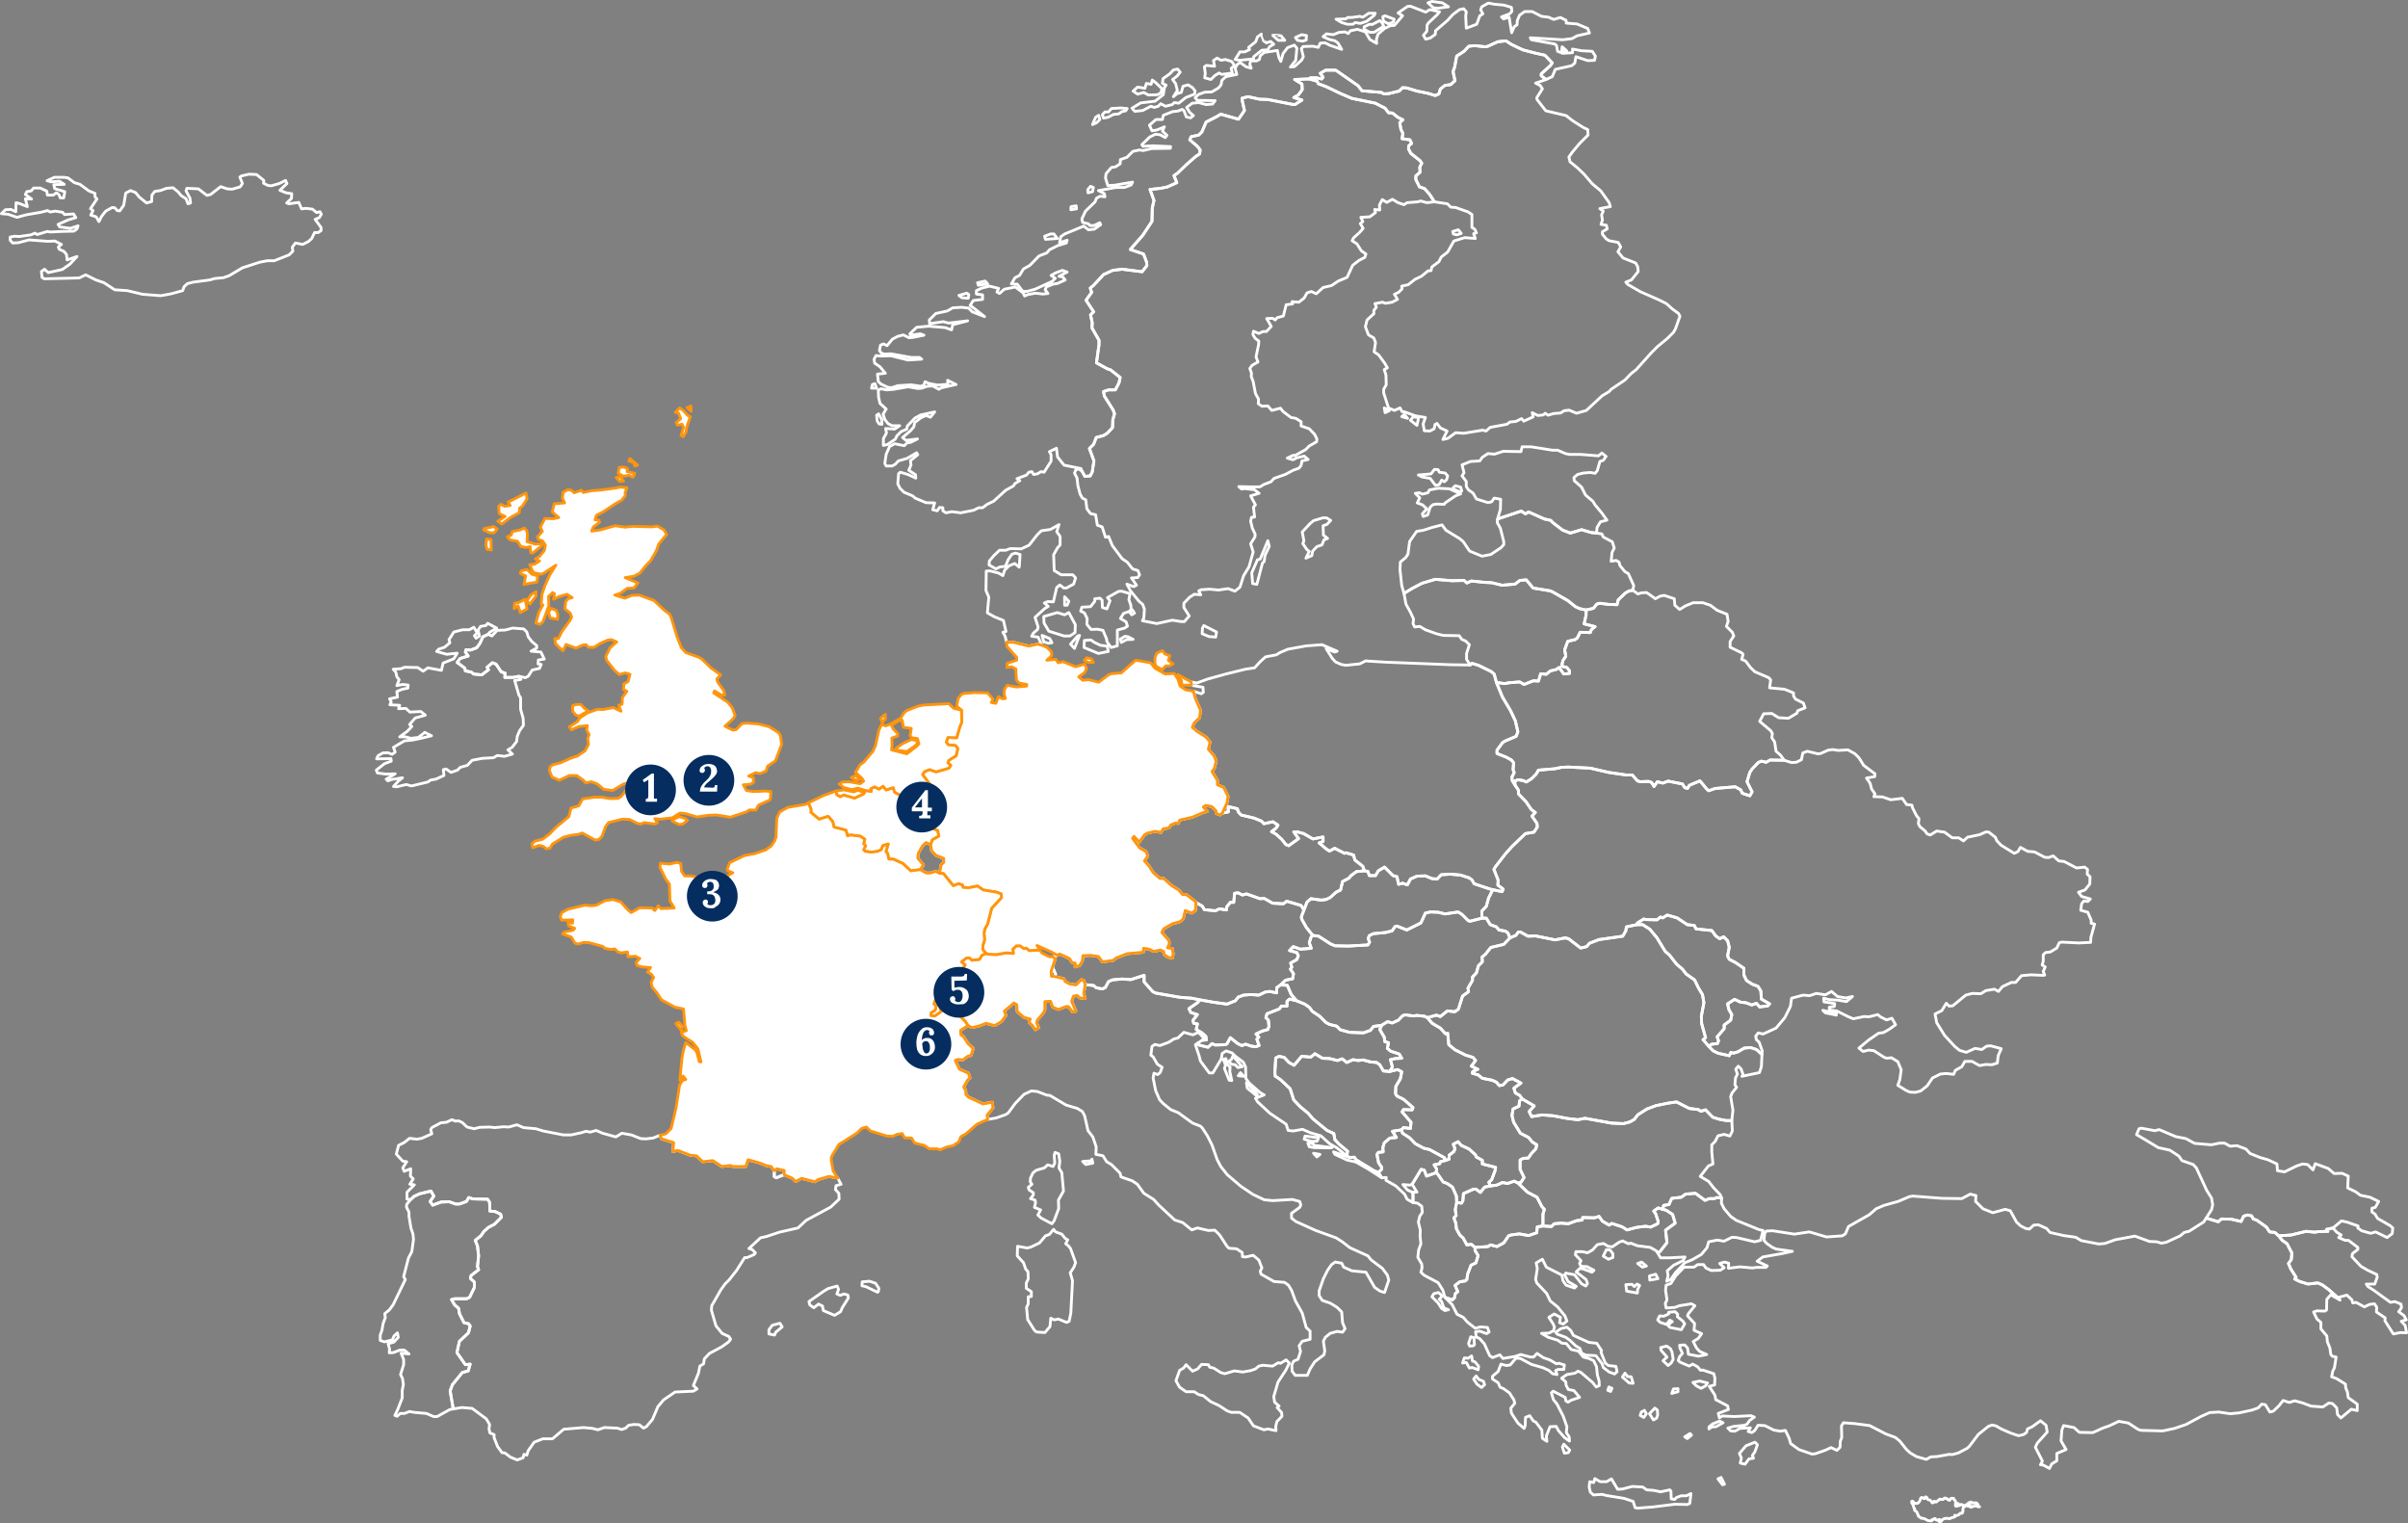 <?xml version="1.0" encoding="utf-8"?>
<!-- Generator: Adobe Illustrator 26.0.1, SVG Export Plug-In . SVG Version: 6.00 Build 0)  -->
<svg version="1.1" xmlns="http://www.w3.org/2000/svg" xmlns:xlink="http://www.w3.org/1999/xlink" x="0px" y="0px"
	 viewBox="0 0 854.3 540.4" style="enable-background:new 0 0 854.3 540.4;" xml:space="preserve">
<rect x="0" y="0" width="854.3" height="540.4" fill="#808080" stroke="none"/>
<style type="text/css">
	.st0{fill:none;stroke:#FFFFFF;stroke-linecap:round;stroke-linejoin:round;}
	.st1{fill:#FFFFFF;stroke:#FF950D;stroke-linecap:round;stroke-linejoin:round;}
	.st2{fill:#052D60;}
	.st3{fill:#FFFFFF;}
</style>
<g id="Layer_1">
	<path id="AL" class="st0" d="M509.5,416l0.5,0.4l2,2.9l1.4,0.5l1.9,1.3l1.4,3.2l0.1,2.2l-0.5,2.6l0.3,2.1l-0.8,0.8l0.7,2l0.2,1.9
		l1.2,2.2l1.2,1.1l1.3,2.4l1.6-0.2l1.3,1.1v1.1l1.1,1.8l-0.8,2.6l-1.7,0.8l-1.2,3.1l-0.3,2l-0.6,0.5l-1.9,0.3l-1.7,1.3l1,2.2
		l-0.9,0.7l-0.3,1.5l-0.7,0.7l-2.7-0.9l-0.7-2.5l-1.7-2.7l-4.9-2.6l-1.2-1.1l0.4-1.5l-0.1-1.4L503,446l0.3-2.6l0.8-2.2l-0.3-2.7
		l0.1-2.1l-0.7-2.9l0.5-2.1l0.9-1.3l-0.2-2.2l-1.5-1.1l-1.6-0.2v-3.1l-0.3-0.6h1.7l-1.7-2.8l3.2-5.3l1.1,0.3l0.8,2.1L509.5,416
		L509.5,416z"/>
	<path id="AD" class="st0" d="M278.2,416.7l-2.8,1.1l-0.7-0.4v-2.1l0.9-0.7l2.6,0.6V416.7L278.2,416.7z"/>
	<path id="AM" class="st0" d="M829.4,460.3l-3.2-2.8l-2.3-1.7l-1.6-0.7l-3.5,0.4l-2.9-0.9l-1.8-0.9l0.5-0.6l-1.9-3l-0.8-1.9l1-1.4
		l0.2-2.3l-1.7-3.3l-1.7-1.2l-1.3-1.6l4.4-0.3l5.3-1.3l3.2,0.3l1.1-0.2l3.5-0.1l-0.5-0.7l2.3-0.5l1.3,1.5l1.6,1l-0.9,0.9l2.3,1h1.2
		l3.3,2.5v0.7l-1.9,1.5l-0.2,1.1l3.2,3.4l2.4,1.4l3.2,1.5l0.2,0.9l-0.9,2.5h-3l0.6,0.9l1.9,1.2l6.1,4.4l1.5-0.3l2.2,0.9l0.2,1.3
		l-1,1.4l1.9,1.4l0.8,1.5l-1.8,0.5l1.4,1.5l0.5,2.6l-2.2-0.1l-2.5,0.5l-3-4.7l0.1-1l-3.1-2.1l0.1-1.7l-0.8-1.2l-1.7,0.2l-1.9,0.9
		l-2.9-1.6l-1.2,0.2l-0.3-1.1l-1.8-1.7L829.4,460.3L829.4,460.3z"/>
	<path id="AT" class="st0" d="M462.6,322.8l-0.9,2.4l0.1,0.8l1.6,2.9l2.3,2.9l-0.6,0.7l-0.6,1.9l0.7,2l-3.9,0.3l-2.5-0.9l-1.3,1.4
		l2.6,0.7l0.5,1.1l-0.5,1.4l-2.2,1.2l0.4,1.5l-0.5,0.7l1.1,1.6l-0.3,1.8l-2.5,0.5l-1.8,1.7l-1.3,0.9l-0.1,1.9l-2.4-0.5l-1.6,0.2
		l-2.3,1.1l-2.8-0.2l-2.6,0.2l-1.9,0.7l-1,1.3l-3,1.2l-5-0.7l-5-0.9l-2.6-0.5l-4-0.3l-8.6-1.5l-1.1-0.5l-3.1-3.5V346l-4.7,1.5
		l-3.1-0.2l-3.4,0.3l-1.4,0.6l-1.2,2.2l-1.1,0.4l-2.1-0.4l-0.9-0.8l-3-0.3l-0.5-1.5l-0.8-0.3l-2,1.9l-2.3-0.4l-1.5-0.8l-0.4-1
		l-3.3-0.8l0.3-0.8l-1.1-2.5l1-3l-0.9-0.7l1.7-0.5l0.7-0.5l3.5,1.6l0.9,1.4l1.2,0.3l-0.1,1.3l1.6-0.5l1-1.6l0.2-1.9l2.8-0.1l2.7,0.4
		l1.4,1.9l3.8-0.5l1.1-0.9l3.9-1.5l5.7-0.5l0.1-1.4l2,0.3l1.5,0.8l2.5-0.5l1.1,0.5l0.2,1.1l1.2,0.9l1.7,0.4l0.3-1.5l-0.3-1.9
		l-1.7-0.3l0.6-1.3l-0.1-1.3l-2.5-2.8l0.6-1.3l3.1-1.8l2.9-0.8l1-1l0.7-2.9l2.3,0.9l1.3-0.9l0.2-2.8l2.2,1.2l0.8,1.3l3.9,0.4
		l1.4-0.7l2.5,0.4l0.1-1.1l1.3-1.6h1.2l0.3-3.2l1.2-0.2l1.6,0.8l1.4-0.4l4.8,1.7l1.5-0.1l3,1.7l3.8,0.2l1.2-0.9l5.1,1.5L462.6,322.8
		L462.6,322.8z"/>
	<path id="BG" class="st0" d="M614.4,397.5l0.2,3.7l-0.9,1.8l-2-0.6l-2.2,0.5l-1,2l-1.2,1.2v2.6l0.4,4.2l-1.6,0.7l-2.9,3.7l3,1.8
		l1.7,2.2l2.4,2.5l0.5,1.2l-1.7-0.2l-0.9,0.4h-1.8l-1.5,0.6l-3.4-2.5l-3.5,0.3l-1.5,1.1l-3.4,0.4l-1,2.2l-1.9,0.3l-0.3,1.4l-1.6-0.5
		l-1.6,1.1l0.7,1l0.9,2.7l-0.2,0.8l-2.5,1.2l-1.8-0.3l-3.2,0.4l-3.4,0.9l-1.7-1.1l-3.7-1.2l-0.9,0.6l-2.4-1.4l-1.2-1.7l-1.6,0.5
		l-4.2-0.1l-0.2,0.9l-1.9,0.2l-3,1.1l-2.6-0.2l-2.4,0.2l-1,1l-3-0.2v-4.2l0.5-1.7l-0.9-1l-1.7-3.3l-3.4-1.8l-3.3-3.2l1-0.3l1.1-1.7
		l-1.4-2.9v-3.3l1.1-0.6l1.8-0.1l1.1-1.6l1.6-1.7l0.3-1.4l-1.6-1l-1.3-1.6l-2.9-1.5l-2.4-3.9l-0.6-2.4l0.4-2.3l2.1-1l0.2-1.9
		l0.9-0.7l4.3,2.5l-1.8,2l0.9,1.8l3.7-0.6l3.9,0.3l5.3,1l3.5,0.4l2.5-0.5l9.4,1.7l4.2,0.2l2.3-0.6l1.6-0.9l1.2-1.6l3.3-2.1l3.2-1.2
		l4.4-0.9l2.9-0.4l4.5,2.3l3.2,0.4l0.9,0.6l1.7-0.5l2.5,2.6l2.2,0.7l2.6,0.5L614.4,397.5L614.4,397.5z"/>
	<path id="BA" class="st0" d="M493,380.1l2.8-0.7l1.5,0.8l-0.5,2.5l-1.6,2.7l-0.1,2.6l0.5,0.8l2.4,1.2l3.3,2.9l-0.3,0.8l-3.1-0.1
		l-0.5,0.8l3.2,3.7l-0.2,2.2l-2.5-0.3l-0.7,0.8l-3.2,0.5l1.4,2.2l-2.3,0.2l-2,1.7l-0.5,1.7l0.1,1.5l-1.7,0.2l-0.5,0.7l0.6,3l1.1,1.6
		l-0.1,0.8l-1.1,1l-1.7-0.7l-6.2-3.8l-0.6-0.9l-1.6,0.1l-1.1-0.6l0.3-1.6l-3-2.5l-1.5-1.6l-0.4-2.2l-2.4-1.1l-5-4.1l-1.7-2l-2.8-2.3
		l-2.3-2.4l-1.3-4l-3.4-3.2l-1.9-1.3l-0.1-1.4l0.3-5l1.2-0.6l1.8,0.4l1.7,1.8l1.8,1l2.7-3.2l3.2,0.3l1.5-1.2l2.7,1.6l2.5,0.1
		l2.8,0.7l1.7-0.6l1.6,1.3l2.2-1l1.8,0.3l1.8-0.2l2.6,0.7l2.2,0.2l1.1,0.8l1.3,2.2L493,380.1z"/>
	<path id="BY" class="st0" d="M579.3,209.4l1.8,1.3l1.2-0.4l1.9-0.1l3.1,2.2l1.6-0.9l1.5-0.3l3.6,1.2l0.2,2.3l1.7,1.5l2.1-1.3
		l2.7-1.1h3.4l2.7,0.9l2.4,1.8l3.5,1.4l0.4,2.5l-0.6,1.8l2.1,2.1l0.5,1.3l-1.3,2v2l4.1,2l0.5,0.5l-0.5,1.8l1.4,0.6l1.8,2.4l1.5,1.4
		l4.9,2.1l0.7,0.8l-0.4,2.8l5.3,0.5l3.2,1.3v1.1l0.7,1.1l2.8,1.4l0.6,1.7l-2.6,1l-0.3,0.9l-3,1.8l-3.5-0.2l-2.4-1.5l-2.9,0.1
		l-1.4,2.7l3.9,3.3l0.6,1l-0.2,1.5l1,1.5l0.5,3.3l1.6,1.4l1.3,1.8l-5-0.1l-1.4,0.8l-1.7-0.4l-1.1,0.5l-2.2,2.3l-0.8,1.2l-1,3.3
		l1.8,3.6l-0.8,1.4l-2.7-0.9l-0.5-1.2l-2-1.1l-7.1,0.6l-2.3,0.8l-0.6-0.5l-2.5-3l-3.8,1.6l-0.6,1.1l-1-0.3l-0.8-1.3l-5.1-1l-1.9,0.7
		l-1.9-0.5l-1.2,1.7l-0.8-1.4l-1.1-0.4l-3,0.1l-1-0.3l-1.8-2.1h-2.3l-6.1-0.9l-6.5-1.5l-7.8-0.4l-2.4,0.1l-2.3,0.5l-5.9,0.5
		l-0.8,1.4l-1.6,1.6l-1.9,1.2l-1.1-0.5l-1.9-0.3l-1.1,0.5l0.1,1.4l-1-1.6l-0.1-1.3l0.8-1.5l-0.4-1.1l0.2-2.4l-0.8-1l-1.8-1l-3.3-1.3
		v-1.2l2-2.7l0.8-0.5l4-1.7l0.6-1.6l-0.9-3.9l-1.7-3.6l-2.9-4.9l-2.1-5.1l2.9,0.4l1.6-0.3l3.7-0.3l1.6,0.9l3.3-1.3l1.8,0.1l0.8-2.6
		l2,0.2l1.4-1.2l2.1-0.5l1-0.7l1.7,2.3l2-0.2v-1l-0.9-1.1l-1.9-0.5l0.5-2l1-1.5l-0.4-2.3l1.1-3l2.6-0.6l0.8-0.6l1-2l3.6,0.1l0.4-1.1
		l1.3-1l-3.9-1l0.7-3.1v-1.8l2.6-0.6l1.2-1.5l1.1-0.3l3,0.4l3.1,0.1l0.4-1.7l2.5-2.4l1.4-0.8L579.3,209.4L579.3,209.4z"/>
	<path id="CZ" class="st0" d="M433.7,288.4l2.1-0.4l-0.1-1.9l3.3,0.8l0.3,1.1l1,1.1l4.6,1.1l2.7,1.1l0.8,0.9l3.2-0.7l1.8,1.2
		l-0.7,1.1l-1.6,1.2l1.6,0.9l2,1.8l1.5,1.9l1,0.4l3.5-2.5l-1.7-2.4h1.3l2.2,0.6l3.3,1.9l3.6-0.7v1.6L468,299l2.7,2.3l1,0.6l1.8-1
		l3.5,1.8l0.5-0.2l2.7,0.8l0.5,1.8l2.8,2.2l0.5,1.6l-2.8,0.3l-2,1.5l-0.6,0.8l-2.3,1.2l-0.7,3l-1.6,0.8l-2.1,1.9l-1.5,0.7l-1.7,0.2
		l-3.6-0.5l-1.4,1.2l-1.1,2.8l-1-1.6l-5.1-1.5l-1.2,0.9l-3.8-0.2l-3-1.7l-1.5,0.1l-4.8-1.7l-1.4,0.4l-1.6-0.8l-1.2,0.2l-0.3,3.2
		h-1.2l-1.3,1.6l-0.1,1.1l-2.5-0.4l-1.4,0.7l-3.9-0.4l-0.8-1.3l-2.2-1.2l-0.6-0.7l-2.9-2.2h-1.3l-1.3-1.6l-2.5-1.5l-2.9-2.6h-1.3
		l-2.3-2l-1.8-2.7l-1.4-1.5l1.2-1.7l-0.6-1.6l-2.3-1.3l-2.5-3.4l0.5-0.7l1.9,2l1.9-2.6l1.1-0.6l2.6-0.6l2.1,0.4l0.8-1.3l2-0.3l0.6-1
		l1.6-0.7l1.1,0.1l0.6-1.2l4.4-1l3.5-1.5l1.9-0.6l-1.5-1.5l0.8-0.6l2.2,0.4l1.5,1.5v0.9l1.4,0.6L433.7,288.4L433.7,288.4z"/>
	<path id="DK" class="st0" d="M388.3,227.9l2.1,1l2.4,0.3l0.4,1.9l-3.5,0.7l-5.1-2.1l0.1-2.5l2.3-0.2L388.3,227.9L388.3,227.9z
		 M402,226.8l-2.3,0.1l-1.9,1l-0.3-1.2l1.6-1l1.2,0.2L402,226.8z M373.2,228l-1.2,0.2l-1.7-0.5l-0.6-2.3l2.7,1.1L373.2,228
		L373.2,228z M381.2,230l-1.4-1.5l2.5-2.9l0.7-0.2L381.2,230z M431.3,226l-2.4-0.2l-2.4-1l0.1-2l0.5-0.9l4.5,2.3L431.3,226
		L431.3,226z M379.2,217.3l2.3,4.3l-0.1,2.8l-1.8,1.2h-2.1l-5.4-1.7l-1.7-2.9l-0.1-2.3l4.8-1.4l2.6,0.8L379.2,217.3z M402.5,217.5
		l-1,0.6l-0.7-0.9l0.9-0.9L402.5,217.5L402.5,217.5z M378.6,214.7h-0.9v-3l1.5,1.6L378.6,214.7z M401.2,214.7l0.1,1.5l-0.7,0.7
		l-2,0.7l-1.1,1.8l2,1.2l0.5,1.5l-1,0.7l-2.6,0.7v5.6l-2.2,0.6l-1.5-2.1l-0.1-0.9l-1.3-3.1l-2-0.4l-2.2,0.1l-1.5-1.8l0.1-2.1l-1-2
		l-1.3-0.6l0.4-1.4l3.1-0.2l1.5-1.9v-0.9l1.8-0.2l0.8,0.7l0.1,2.6l1.6,0.5l1.1-2.9l-0.9-1.1l3.9-2.2l1.1-0.1l3,0.9l-0.4,2.1
		L401.2,214.7L401.2,214.7z M369.6,228.9l-1.5-0.4l-3.1,0.7l-5.2-1.3l-2.7-0.1l-0.5-2.1l-0.8-1.4l1.1-0.3l-0.9-3.9l-3.2-1.3
		l-2.5-1.4l0.5-5.6l-1-2.3l0.1-6.9l1.3-0.1l3.1,0.8l1.5,0.9l0.6-1.9l1.6-1.6l2-0.8l1.6,1.3l0.3-4.5l-1.6-0.5l-1.3,0.4l-1.3,1.9
		l-1,2.4l-1.9,0.2l-1.5,0.7l-2.4-1.4l0.1-1.4l1.6-1.9l2-1.9h2.2l1.6-0.6l3.9,0.1l2.8-1.3l2.8-3.6l1.5-1.5l3.3-0.5l3-1.7l-0.8,2.5
		l1.2,1.7v3l-0.9,1l-1.4,2.5l0.2,5.6l2.5,1.5h4.1l1,1.1l-0.7,2.2l-2.6,1.4h-0.9l-1.4-1.1l-1.1,0.9l-1.2,5.1l-2-0.1l-1.2,0.5l1.4,1.2
		l-1.3,0.8l-3.4,3.1l1.1,3.4l-0.2,0.9l-1.5,1.3l-0.6,1.1l2.3,0.3L369.6,228.9L369.6,228.9z"/>
	<path id="EE" class="st0" d="M510.3,173.2l3.9,0.2l4,1.8l-1.8,0.7l-3.7,2.5l-0.3,0.5l-2.6-0.1l-1.4,0.2l-1,0.9l-0.9,2.8l-1.6,0.5
		l-0.3-0.9l1.6-1.8l-1.5-1.4l-1.9-0.7l0.9-1.8l-1.6-1.6l1.5-0.2l1,0.5l2-0.5l0.5-1L510.3,173.2L510.3,173.2z M518.6,174.2l-0.9,0.2
		l-2.4-1.1l1-1l1.9,0.5L518.6,174.2z M513.2,170.2l-0.8,0.7l-0.9-0.6l-0.9,1.6l-1.3,0.3l-1.9-2.5l-2.9-0.5l-1.3-0.7l4.5-0.4l1.2-1.6
		l1.3,0.1l0.4,0.9l2.1,0.3l0.9,1L513.2,170.2L513.2,170.2z M566.4,189.1l-1.9-0.2l-3.4-1l-4,1.2l-2.8-1.1l-3.5-2.7l-0.6-0.7
		l-2.3-0.5l-5.6-2.5l-1.1,0.7l-1.5-1l-8.4,2.8l1-3.4l0.1-3.6l-2.3-0.4l-0.9,1.3l-1.3,0.3l-4.1-1.3l-1.2-2.1l-1.6-1.1l-0.8-1.2v-1.8
		l-1.5-2l0.7-1.1l-0.7-2.8l3-1.2l3.3-0.2l0.9-1.3l2-1.3l2.3,0.2l3.1-1l6.3,0.1l0.4-1.7h3.2l7.6,1.2h1.8l2.8,1.2l1.4,0.3h4l6.3,0.5
		l1.2-1l1.5,1.2l-1,1.4l-1.2,0.4l-0.9,3.2l-0.8,1l-1.7-0.3l-2.5,0.2l-2,0.5l-1.3,1.1l0.1,1.1l2.6,2.3l1.4,2.8l2.6,2.2l0.8,1.3
		l2.4,2.9l1.8,2.5l-2.3,0.6l-1.2,2L566.4,189.1L566.4,189.1z"/>
	<path id="FI" class="st0" d="M501.3,147.9l2,0.2l-0.6,2.8l-2.3-1.8L501.3,147.9L501.3,147.9z M499.4,148.4l-2.1-0.6l0.9-0.8
		L499.4,148.4L499.4,148.4z M492.9,145.7l-1.5,0.7l-0.3-1.7L492.9,145.7z M518.4,82.8l-1.5,0.5l-1.3-0.3l-0.2-0.9l2-0.6L518.4,82.8z
		 M548.5,28.2l-3.7,1.3l1.6,0.8l0.8,1.2l-2,3.2l0.1,0.6l3.1,4l7.2,1.7l2.3,1.8l3.6,2.3l1.8,0.9l0.1,1.9l-3,3l-2.6,3.1l-1.2,1.7
		l0.4,1.7l2.6,2.1l2.3,2.2l3,3.5l3,2.5l3,4.2l0.4,1.4l-3.7,0.7l1.2,0.9l-0.6,1.3l0.3,1.9l-0.5,1.5l1.9,0.3l0.3,1.3l-1.7,1v0.9
		l1.4,1.7l1,0.6l3.2,0.6l0.9,1.6l-1,1.7l1.8,2.2l4.5,1.8l0.7,1.3l0.2,1.7l-2.4,3l-2,0.8l0.7,0.8l4.5,2.6l6.6,2.9l2.6,1.3l2.1,1.9
		l2.2,1.6l0.5,1l-1.6,4.5l-0.7,1.2l-2.2,2.2l-3.4,2.8l-2.3,2.3l-5.3,5.9l-1.9,1.5l-2.1,2.2l-4.9,3.3l-0.7,0.8l-2.5,1.5l-5.6,5.2
		l-3.5,1l-2.6-1.1l-1.8,0.2l-1.2,0.8l-2.5,0.2l-2,0.6l-1-0.7l-0.7,0.6l-1.9,0.2l-2-1l0.3,1.5l-3.3,1.5l-0.8-0.9l-2,1l-2.1,0.2
		l-1.1,0.8l-5.9,1.1l-1.5,1.3l-1.2-0.3l-6.7,1.1l-2.9-0.2l-2.7,2l-1.8,0.4l1.5-3l-2.4-1.1l-1.2-1.6l-0.7,0.4l-0.3,1.5l-1.5,0.8
		l-2-0.1l-0.4-2.4l0.8-2.3l-3.6-0.6l-3.8-1.4l-0.9-0.1l-0.7-1.3l-2,0.9l-2.1-0.9l-1.7-5.3v-1.3l0.9-1.6l-0.1-3.4l-0.6-2l1.1-0.6
		l-0.9-1.6l-2.2-3l-1.6-1.1l0.5-3.3l-0.6-1.6l-1.9-1.1l-1.1-2.9l0.6-2.4l2.4-2.2v-1.2l0.9-1.1l-0.5-1.3l2.7-0.5l1,0.4l2.4-0.4l1.9-1
		l-1.1-1.8l1.5-0.7l1.2-1.2l-0.1-1l2.3-0.5l2.4-1.9l2.3-1.1l2.3-1.9l1.1-0.1l0.3-1.3l2.5-1.9l0.8-1.6l2.3-1.8l2.2-3.9l3.8-1.2
		l3.8,0.3l-0.6-1.7l1-0.3l-0.6-1.3l-1-0.6v-4.6l-1.3-0.9l-4.5-1.6l-1.7-0.1l-1.2-1.2l-4.6-0.7l-1.6-2.5l-1.9-2.2l-1.8-0.6l-1.3-2.6
		v-1.3l1.5-1.3l-0.1-1.8l0.7-1.4l-0.6-0.9l-3.3-2.6l-0.8-1.6l0.1-1.1l1-0.8l-0.6-1.3l-2.8-0.4l0.3-1.9l-0.7-1.4l-0.4-2.4l1.1-1
		l-1.8-0.9l-1.9-1.5l-1.4-0.1l-1.2-1.6l-3.5-1.8l-8.3-1.7l-4.2-1.8l-4.8-2.3l-2.9-1.1l-0.4-0.9l-2.9-0.8l0.5-0.4h2.1l1.9,0.4
		l0.5-0.6l-1-1.4l1.9-1.1h3.6l7.9,5.5l1.4,1.8l6.9,0.6l0.8,0.5l1.8-0.1l3.7-0.9l1.2-1.2l1.5,0.1l3.6,1.1l3.9,0.8l2.6,0.8l1.3-0.6
		l0.5-1.7l1.6-1.3l2.1-0.3l1.5-1.4l-0.7-3.2l0.6-1.7l0.7-3.8l2.6-1.7l1.7-1.8l2.1-0.2l3.8,0.4l0.9-0.2l3.5-1.6l2.9-0.3l1.8,1.2
		l4.2,2l4.2,1.1l3.6,0.8l2.6,2.7l-0.7,1l-3.2,2.9v0.7L548.5,28.2L548.5,28.2z"/>
	<path id="GE" class="st0" d="M827.7,435.6l-2.3,0.5l0.5,0.7l-3.5,0.1l-1.1,0.2l-3.2-0.3l-5.3,1.3l-4.4,0.3l-1.3-1.2l-1.9-0.2
		l-1.1-1.7l-3.5-2.5l-1.2-0.4l-0.6-1.1l-1.4-0.3l-1.4,0.4l-0.9,1.9l-3.4-0.8l-3.6-0.1l-1.1,1l-4.3-1.3l1.9-3l0.4-1.7l-0.4-2.4
		l-1.7-2.7l-3.7-8l-1.1-1.2l-4-1.4l-1.1-1.6l-3.2-2.1l-4.1-0.9l-4.8-2.9l-2.9-1.7l0.9-2.1l0.8-0.2l4.8,0.9l1.5-0.4l5.9,2.5l3.6,0.7
		l3.1,1.7l6,0.5l2.8-0.6h1.8l2,1.1l2.4-0.2l3.2,1.2l1.5,1.6l3.5,1.4l2.8,0.8l3.2,1.5l0.2,2.4l2.5,0.4l4.3-2.1l2.1-0.7l1.8,0.2
		l1.9,1.9l0.8-2.2l4.6,1.7l2.1,1.8l2.8-0.1l2.2,1l-0.2,4.2l2.9,1.4l1.6,1.2l3.4,0.7l3.1,1.5l-1.2,2.1l-1.2,0.3v1.3l1.1,0.8l0.9,1.5
		l4.5,2.6l0.9,0.8l-0.2,2l-1.8,1.4l-4.1-2l-1.7,0.5l-3.2-0.9l-1.4-1l0.1-0.7l-4-1.4l-1.9-0.4L827.7,435.6L827.7,435.6z"/>
	<path id="GR" class="st0" d="M567.7,525.6h2.3l1.7-1l2.2,3.7l1.7-0.1l3.5-0.9l3.7,0.2l1.4,1l2.6,0.2l2.3,0.5l3.3-0.7l0.4,0.4
		l0.1,2.8l1.2,0.2l0.7-0.7l1.7-0.6h1.8l1.6-0.8l-0.4,3.5l-0.9,0.4l-4.4-0.1l-8.1,1l-5.3,0.4l-0.7-0.2l-0.7-2.2l-3.3-1.1l-6.2-1
		l-1.5-0.4l-3.1,0.2l-1.1-1l-0.4-1.8l0.2-1.9l1.4,0.3l0.4-1.4L567.7,525.6L567.7,525.6z M611.1,526.7l-1.6-2.1l1.1-0.5l1.2,2.4
		L611.1,526.7L611.1,526.7z M556.4,515.3l-1.4,0.2l-0.7-2.2l0.5-1l2.1,2.1L556.4,515.3L556.4,515.3z M619.1,519.4l-1.7-0.4l0.4-1.8
		l-0.7-1.6l2.3-2.7l3.2-1.3l0.9,0.9l-0.9,2.5l-0.9,1.3l0.4,1l-1.6,0.2L619.1,519.4L619.1,519.4z M600.1,509.1l-1.5,1.2l-0.9-0.6
		l1.9-1.2L600.1,509.1z M606.3,506.9v-0.7l1.3-1.1l2.5-1l1.2,0.6l-2.5,1.4l-1.5,0.1L606.3,506.9z M584.1,501.5l-0.9,1.3l-1.3-0.7
		l0.4-1.2l1.1-0.6L584.1,501.5z M587.7,503.1l-1.1,0.6l-1.4-2.2l1.9-2l0.9,0.7l0.1,1.8L587.7,503.1L587.7,503.1z M593.1,494.3
		l0.6-1.6l1.6-0.1v1.1L593.1,494.3L593.1,494.3z M571.4,493.6l-1-0.4l0.4-1.2l1.1,0.5L571.4,493.6L571.4,493.6z M603,489.9l2.8,0.7
		l-0.7,1l-1.6,0.9l-1.7-0.9l-1.2-1.2L603,489.9z M526.3,490l0.4,1.2l-1.1,1L524,491l-1.2-1.8l0.9-1.1l0.9,1.2L526.3,490L526.3,490z
		 M579.4,490.7l-1.4-0.1l-2.4-2.1l0.9-1.4l0.9,1.2l1.3,0.1L579.4,490.7z M522.1,481l0.3,1.8l0.9,0.3l1.3,1.6l-0.2,1.2l-2.1-0.8
		l-1,0.2l-1.1-2l-1.3,0.2l0.6-1.8l1.4,0.1L522.1,481L522.1,481z M592.9,483.5l-1.1,0.9l-1.8-1.7l1.4-1.3l-2.1-2.4l-0.1-1l2.1-0.5
		l1.3,0.9l0.6,1.2l0.4,2.6L592.9,483.5L592.9,483.5z M522.7,477.4l-1.3,0.1l-0.4-0.9l0.8-2.4l1.1,0.3l0.2,2.5L522.7,477.4
		L522.7,477.4z M557.3,472l0.9,1.7l5.5,2.5l2.8,0.3l1.7,2.6l-0.2,0.6l1.5,3.8l1.1,0.9l2.7,0.3l0.4,1.9l-0.9,0.8l-1.9-0.7l-2.1-1.6
		l-0.4-1.3l-2.2-2.9l-3.6-0.2l-1.5-0.7l-0.6-1.7l-1.5-0.9l-2-1.9l-1.5-1.1l-3-1.1l-0.6-0.7l1.9-1.3l2.1-0.5L557.3,472L557.3,472z
		 M595.2,466.2l-0.1,0.9l1.9,1.5l0.7,1l-1.2,2.1l-4-0.8l-0.8-0.8l1.6-1.3l-0.9-0.5l-1.2,1.5l-2.2-0.7l-0.9-0.9l0.7-1.4l1.5,0.1
		l1.7-0.8v-0.6l2.3-0.2L595.2,466.2z M513.9,464.6l-1.3,0.3l-1.2-0.8l-1.2-1.9L508,460l0.7-1.1l1.6-0.4l1.4,1.2l-1.1,1.2l0.8,0.7
		l0.9,2.4L513.9,464.6z M581.7,456l-0.7,1.4l-0.1,1.3l-3.8-0.7l-0.3-2.3l2.2-0.1l0.8,0.8l1-0.9L581.7,456L581.7,456z M584.1,449.1
		l-1.4,0.4l-1.7-1.3l1.4-0.5L584.1,449.1L584.1,449.1z M572.2,446.1l-1.6,0.6l-1.8-1.1l1.1-2.3l1.3,0.1l1,1.3V446.1z M588.1,444.4
		l-0.5-0.7l-2.1-1.2l-4.6-0.6l-2.3-0.9l-0.9,0.2l-2-1l-1.2,0.4l-2.5,1.7l-1.5-0.2l-1.6-1l-2.2,0.4l-1.7,1.9l-1.8,1l-1.8-0.4h-2.3
		l-0.2,1.1l2,2.1l-0.5,1l0.5,1l2.1,0.1l2.5,1.3l-0.7,0.7l-3.2-1.2l-1.2-0.1l-1.2,1.2l3.5,2.7l0.5,1.4l-0.6,0.9l-1.5-0.8l-2.5-3.2
		l-3.1-0.6l-0.4,0.6l1.2,2.4l2.9,1.7l-0.6,0.6l-3-1l-1.1-1.6l-0.4-2l-5.5-2.8l-1.4-2.8L545,448l0.4,2l-0.6,3.8l0.4,1.3l3.5,3.7
		l1.3,2.7l2.6,2.1l2.6,3.2l0.7,1.8l-1.3,1.1l-1.3-0.5l0.3-1.9l-2.2-1.2l-1.9,1.2l1.5,2.3l0.5,1.2l-0.4,1.3l-1.6,0.8l-2.6,0.1
		l2.4,1.4l3.3,1l1.6,1.1l1.5,0.1l1.7,2.1l2.6,0.6l1.7,2.1l2,0.5l1.7,0.8l1,2.1l0.3,2.9l0.6,2.1l0.1,1.7l-1.1,0.5l-1.3-1.6l-4.2-3.6
		l-1-0.4l-1,0.7l-2.9,0.5l-1.9,1.3l1.5,1.3l0.1,1.2l0.8,1.5l2,0.4l2,2.4l-3,1l-1.1,0.7l-0.8-0.5l-0.2-1.2l-4.3-2.2l-0.6,0.6l0.7,2.4
		l1.3,1.6l2.2,4.3l1.3,3.7l-0.2,2.1l1,1.5l0.1,1.5l-1.7-1.2l-2.2-2.5l-0.8-1.5l-2.2,0.1l-1.3,3.3l0.2,1.9l-1.6-1.1l-0.2-2.9
		l-2.1-2.8l-0.9-0.4l-1.3-1.9l-1.5,0.6l-0.1,2.9l-0.4,1l-2.2-1.9l-2.3-3.5l-0.2-1.8l1.4-1.7l-0.3-1.2l-1.6-2.5l-2.1-1.5l-1.2-0.5
		l-0.7-1.6l-2-1.3v-1l2-1.7l1-2.6l1.9,0.5l1.4-0.2l2-2.4l1.6,0.1l3.9,2.1l4.2,1.2l2.1,1l1.2,1.1l1.6,0.3l-0.5-1.4l0.8-0.4h2.1
		l0.2-1.6l-2-0.6l-0.8,0.2l-2.4-1.4l-2.3-0.8l-2.2-1.5l-1.2,1.3h-1.2l-3.4-0.9l-2.1,0.7l-4.2,0.7l-1.1-1.3l-2.6,1l-1-0.7l-1.9-4.2
		l-1.7-1.9l-1.2-0.5l-0.2-1.9l1.5-0.2l2.4,0.9l0.9-0.6l-0.6-1.6l-2.5-0.2l-1.8,0.5l-2.8-2.2l-1.5-1.7l-2.2-1.1l-1.7-3.4l-2.6-2.6
		l2.7,0.9l0.7-0.7l0.3-1.5l0.9-0.7l-1-2.2l1.7-1.3l1.9-0.3l0.6-0.5l0.3-2l1.2-3.1l1.7-0.8l0.8-2.6l-1.1-1.8v-1.1l4.6-0.3l0.9-0.6
		l2.3,0.6l2.4-1.3l1.7-2.5l0.8-0.3l3-0.4l3.3,0.6l2.9-1l0.2-2.1l2-0.3l3,0.2l1-1l2.4-0.2l2.6,0.2l3-1.1l1.9-0.2l0.2-0.9l4.2,0.1
		l1.6-0.5l1.2,1.7l2.4,1.4l0.9-0.6l3.7,1.2l1.7,1.1l3.4-0.9l3.2-0.4l1.8,0.3l2.5-1.2l0.2-0.8l-0.9-2.7l-0.7-1l1.6-1.1l1.6,0.5
		l1.2,0.3l2.3,1.5l0.9,3.1l-3.4,2.5l0.5,4.4l-2.5,3.2L588.1,444.4L588.1,444.4z"/>
	<path id="HR" class="st0" d="M466,409.1l2.3,0.4l-1.1,0.9L466,409.1L466,409.1z M478.9,410.6l1.6-0.1l0.6,0.9l6.2,3.8l1.7,0.7
		l1.2,1.9l-4.8-3.1l-4.4-2.5l-3.1-0.7l-4.3-2l-0.5-0.9L478.9,410.6L478.9,410.6z M472.6,407.1l-0.8,0.1l-5.6-0.1l-1.7-0.3l-0.5-1.3
		l1.8,0.2l0.5,0.6L472.6,407.1z M467.3,404.8l-2,0.1l-2.6-0.8l0.3-1.1l4.8,0.6L467.3,404.8z M446.1,388.3l-0.3,0.4l-3.3-2.7
		l-0.3-1.9l2.8,2.7L446.1,388.3z M441.2,381.8l-1.9-0.2l0.8-1.1L441.2,381.8L441.2,381.8z M437,383.3l-0.9-0.1l-1.7-4.2l0.4-1.2
		l-0.8-2l0.9-0.3l0.5,2.1l1,0.9l-0.1,1.6L437,383.3L437,383.3z M440.7,378.4l-1.5,0.3l-1-1l-1.3-0.2l-1-1l1-0.7l0.5-1.2L440.7,378.4
		L440.7,378.4z M490.2,363.7l-0.7,1.5l1.6,2.7l0.2,1.6l1.3,0.4l-0.4,2l1.2,1l3,1l0.9,1.5l-2.3,0.1l-1.7,0.4l0.7,2.6l-1,1.6l-2.2-0.2
		l-1.3-2.2l-1.1-0.8l-2.2-0.2l-2.6-0.7l-1.8,0.2l-1.8-0.3l-2.2,1l-1.6-1.3l-1.7,0.6l-2.8-0.7l-2.5-0.1l-2.7-1.6L465,375l-3.2-0.3
		l-2.7,3.2l-1.8-1l-1.7-1.8l-1.8-0.4l-1.2,0.6l-0.3,5l0.1,1.4l1.9,1.3l3.4,3.2l1.3,4l2.3,2.4l2.8,2.3l1.7,2l5,4.1l2.4,1.1l0.4,2.2
		l1.5,1.6l3,2.5l-0.3,1.6l-3.5-2.8l-2.6-1.5l-3.1-2.8l-3.8-1.1l-2.7-1.2l-3.3,0.6L457,401l-0.7-2.2l-5.8-3.9l-4.3-4l-0.8-1.3
		l3.1-1.2l-1.4-0.8l-3.9-3.4l-1.2-1.6l-0.1-4.1l-0.8-1.7l-2.9-2.2l-1.1-1.1l-2.1-0.7l-1.4,0.9l-0.3,1.9l-3,5H429l-3.1-4.2l-0.5-1.9
		l-1.3-3.9l0.7-0.5l0.5,0.6l3.3,0.8l1.4-1.3l1.1,0.5l3.6-0.1l0.6-0.3l1.2-2.2l2.6,2.1l1.5,0.7l1.3-0.5l2,0.7l1.6,0.2l1.2-0.4
		l-0.8-2.3l0.7-0.7l-1-1.1l2.1-1l2.1-0.6l0.4-1.1l-0.2-2.2l-0.9-0.9l0.4-1.4l4.4-1.7l0.7-1h2v-1.7l0.9-0.8l2.5,0.6l2.9,1.2l1.7,1.2
		l0.9,1.3l2.7,1.8l2.2,2.2l1.3,0.7l2.5,0.6l1.3,1.3l3.3,0.9l4.9,0.2l2.5-0.9l1.1-1.4L490.2,363.7L490.2,363.7z"/>
	<path id="HU" class="st0" d="M525.8,325.7h1.5l1.4,2.3l2.2,0.8l0.9,1.1l2.3,0.4l0.9,0.7l0.7,1.7l-2.2,2.3l-4.6,1.1l-1.9,2.4l-1.2,1
		l0.1,1.7l-1.4,1.4l-0.7,2.5l-1.4,1.5v1.2l-1.6,2.7l0.2,1.3l-2.1,1.5l-1.5,4.7l-1.3,0.9l-2.6-0.3l-2.5,2l-1.4-0.5l-3.2,0.9l-1-0.5
		l-2.8-0.3l-1.1,0.2l-2.9-0.4l-1,0.3l-1.5,1.6l-2.2,1l-1.6-0.5l-2.1,1.3l-2.9,0.4l-1.1,1.4l-2.5,0.9l-4.9-0.2l-3.3-0.9l-1.3-1.3
		l-2.5-0.6l-1.3-0.7l-2.2-2.2l-2.7-1.8l-0.9-1.3l-1.7-1.2L460,355l-1.9-2.2l-1.4-3.3l-2.4-0.1l1.8-1.7l2.5-0.5l0.3-1.8l-1.1-1.6
		l0.5-0.7l-0.4-1.5l2.2-1.2l0.5-1.4l-0.5-1.1l-2.6-0.7l1.3-1.4l2.5,0.9l3.9-0.3l-0.7-2l0.6-1.9l0.6-0.7l2.1,0.3l4.2,2.7l1.6,0.7
		l4.7,0.1l7-0.4l0.6-1l-0.5-1.3l0.4-1l1.4-0.7l4.3-0.4l2.4-0.6l1-1.5l0.7-0.2l3.5,1.4l5-2.5l1.6-3.5l1.8-0.4l2.7,0.1l2.5,0.6
		l4.6-0.7l1.4,0.9l2.2,2.2l0.6,0.2L525.8,325.7L525.8,325.7z"/>
	<path id="IE" class="st0" d="M184.1,239.9l0.7,1.1l-2.2,0.4l1.5,5.2l0.6,0.9v4.1l0.9,3.2l0.1,2.5l-1.3,1.8l-0.9,2.1l-0.2,1.8
		l-1.6,2.1l-1.5,0.9l1.6,1.5l-2.8,0.8l-2.6-0.3l-1.3,0.8l-3.9,0.2l-3.7,0.7l-1.7,1.8l-2.5,0.7l-1,1L160,274l-1.7-1.2l-1,0.2l0.2,2.1
		l-2.9,1.3l-1.8,0.3l-1,0.7l-5.8,1.4l-1.9-0.5l-3.3,0.8l-1.2-0.1l1.6-1.8l1.6-1.3l-3.8,0.6l-1.4,0.5l-0.6-0.6l3.2-1.9l-3.3,0.1
		l-3-0.4l-0.4-1l2.9-2.3l2.4-0.9l-0.1-0.9l-5.1,0.1l0.5-1.1l1.7-1l1.8-0.1l1.5,0.6l1.1-0.8l-0.6-1.7l3.9-2.3l3-0.3l3.3-0.7l3.3-0.8
		l-2.4-1.2l-2.3,1.8l-2.6,0.3l-1.9-0.5h-2.1l2.7-2l1.6-1.7l-0.8-0.7l2-2.3l3.6-1l-1.6-1.3l-3.9,0.2l-1.4-1.3l-2.6,0.1l0.4-1.2
		l-3.5-0.2l0.5-1l-0.6-1.1l2.8-0.6l-0.2-2l1.9-0.8l2-0.4l0.1-1.1l-2-0.2l-2,0.4l0.8-2.1l-0.8-1l-0.4-1.7l-0.9-1l2.8-0.2l1.2-0.5
		l4.7,0.1l1.9,1.3l1.7-1.2l4.8,0.9l0.6-2.6l3.8-1.5l1.2-2l-3.7,0.4l-3.6-1l0.7-0.8l2.1-0.7l1.9-1.6l-0.3-1.1l1.7-2.7l3.1-0.8h2.4
		l1.6-0.9l1.2,2l-1,1l0.6,0.9l1.2-0.8l-0.5-2.1l0.9-1.3l1.9-0.3l0.6-0.8l3.2,1.7l-2.5,1.5l-0.5,0.7l-1.9,0.9l-1,2.3l-1.2,1.6
		l-2.2,0.8l-1.6-0.1l-0.2,0.8l1,1.4l-2.9,0.9l-1,1.4l2.7,2l0.2,1l2.1,0.4l0.8,0.7l2.9,0.3l2.4-1.8l-0.5-0.9l1.9-1.6l1.3,0.5l1.8,2.7
		l1.4,0.5l-0.1,1.5h2.9L184.1,239.9L184.1,239.9z"/>
	<path id="IS" class="st0" d="M95.1,65.8l1.2,0.1l2.8-0.8l2.2-1.1l0.5,1.1l-2.5,2.4l2.2,0.9l2,0.3l-0.1,1.7l-1.7,1.6l0.8,0.3
		l3.5-0.5l1,2.3l1.5-0.2l2.4,0.3l1.4,1.2l1.2-0.3L114,76l-0.7,1.2l-1.5,0.6l2.1,2.9v1.1l-1,0.7h-1.3l-1,2.1l-1.2,1.1l-2,1l-2.6-0.5
		l-1.1,1.5l0.2,1.4l-1.3,1.3l-5.3,2.1h-2.5L92.2,93L86,95l-4.7,2.8l-2,0.7l-3.1,0.3l-1.8,0.5l-5.9,0.8l-2,0.5l-1.2,1.1l-0.5,1.4
		l-4,1.1l-3.8,0.7l-6.4-0.5l-5.4-1.3l-4.5-0.3l-3.8-2.5l-2.9-1l-3.6-1.8l-2.3,1.1l-12.4,0.3l-0.8-0.5l-0.2-2.1l1.1-0.8l1.3,1.2
		l5-1.1l2.7-1.9l2.5-2.7l-3.5,1.2l-0.2-1.9l-0.9-1.1L21,88.4l-0.3-0.8l1.1-0.9l-2.3-1.2l-2.6,0.1l-6.6-0.5l-3.8,1l-2,0.1l-0.9-1
		v-1.1l1.5-0.3l1.8,0.1l4.1-0.6l1.4-0.6l0.8,0.5l3.6-1.1l1,0.2l4-0.2l4.4-0.1l1.1-0.8l0.4-1.1L24.9,81l-3.7-0.5l-0.6-0.9l3.6-1.6
		l2.7-0.8l-0.8-1.3l-3.2,0.2l-0.7-0.8l-2.6-0.4l-1.8,0.3l-0.9-0.5l-2.4,0.6l-5.2,0.9L6,77.1L2.9,76l-2.4-0.2l1.4-1.4l2-0.1l1.7,0.8
		l0.1-3.2l1.2,0.3l2.8,1.1L9,70.5l2.2,0.1L9,69l0.5-1l1.6-0.3l0.8-1h2.4l2.3,1.1l0.2,1.4h2.1l1.1-0.8l0.9,0.6l0.5,1.2h1.2L23,68
		l-3.6-1.1l-0.3-1.4l3.7-0.1l-1.7-1.1l-3,0.2l-1.4-0.4l2.6-1.2h3.4l1.4,0.2l2.3,1.7l2,0.6l3.1,2.3l2.2,0.9v1.2l0.7,0.8L32.1,74
		l0.9,0.7l-0.8,1.6l1.9,0.6l1,1.7l0.9-1.8l1.5-1.9l2.3-1.3l0.9,0.1l0.9,1l0.9,0.1l1.4-2l0.7-4.3l1.7-0.9l1.8,0.7l1.3,1.6L52,72
		l1.8-0.5l0.1-2.3l1-1.3l2-0.3l2.2-0.8l2.3-0.2l1.7,1.4l1.2,1.4l1.7,1.1l0.7,1.8l0.9-0.3l-0.2-1.7L66,67.7l0.3-0.9l4.1,0.2l3,2.3
		l1.3-0.3l3.6-2.8l2.3,0.8l1.8,0.1l2.8-0.8l0.8-1.2l-0.9-2.3l0.6-0.4l2.6-0.6l2.7,0.1l2.6,2.1l-0.1,1L95.1,65.8L95.1,65.8z"/>
	<path id="IT" class="st0" d="M457.4,483.5l-1.2,2.5l-2.8,4.3l-1.5,5.1l0.3,2l1.6,1.4l-0.7,0.5l1.6,1.8l0.1,1.3l-1.8,1.9l-0.4,1.7
		l0.1,1.5l-2.9-0.6l-1.4,0.3l-3.7-1.4l-1.9-2.8l-3-2h-3l-1.4-0.5l-2.9-1.9l-3-1.4l-2.6-2.1l-1.7-0.4l-1.5-1h-2.9l-2.3-1.6l-1.3-2.3
		l1.3-3.7l1.4-0.8l0.9-1.2l2.3,2.3l1.8-0.8l1.4-1.6l2.4,0.1l0.5,0.9l1.4,0.3l2.5,1.6l1.4,0.4l3.4-1l3,0.4l2.8-0.5l1.7-0.6l1.2-1
		l1.4-0.3l3.5,0.3l2-1.2l0.8,0.2l2-1.2L457.4,483.5L457.4,483.5z M379.1,442l0.7,0.9l1.8,5l-0.6,1.6l-1.3,2l0.8,2.8l-0.6,11.5
		l-0.6,2.9l-0.9,0.4l-2.9-1.2l-1.5,0.3l-1.2-0.6l-0.3,3l-1.8,2.1l-3-0.2l-0.7-0.6l-2.4-3.8l-0.4-4.3l0.6-1.3V460l1.1-0.1v-1.7
		l-1.8-1.2v-1.9l0.7-1.4l-0.1-2.6l-0.8-0.9l-0.8-2.3l-2.2-2.4l0.1-3.4l3.4,0.6l1.3-0.3l3.1-1.5l2.1-2.5l1.4-0.5l1.5-1.8l0.7,0.9
		l2.2,0.8l1.2,1.5l0.9,0.5l-0.7,1.4L379.1,442L379.1,442z M387.4,411.2l0.3,1.4l-2.5,0.5l-1.1-1.1l2.9-0.2L387.4,411.2L387.4,411.2z
		 M425.3,354.6l-0.2,0.9l-3.3,2.3l0.7,1.4l2.3,0.7l-1.6,2.1l0.3,1l1.3,0.2l-0.4,2l1.9,1.1l1.5,1.3l0.2,1.3l-1.5,0.1l0.7-0.6l-2-2.2
		l-2,0.9l-3.2-0.9l-2.1,2l-1.5,0.4l-1.7,1.1l-3.2,1.2l-1.8-0.4l-1,0.7l-0.4,3.1l0.8,0.6l1.5,2.6l1.7,1.1l-0.7,1.9l-0.9,0.7l-1.3-0.5
		l-0.3,1.7l0.9,4.5l1.4,3.2l1.2,1.3l2.7,2.2l2.7,1.1l5.1,3.7l2.8,1.1l0.7,0.7l1.8,2.8l1.6,3.2l1.8,5.1l1.3,2.5l2.3,2.9l4.8,4.1
		l4.3,2.9l4,1.9l3,0.3l7-0.4l2.6,0.7l0.4,1.2l-0.4,0.9l-2.9,2.1v1.7l1.5,1.2l7.1,3.2l7.2,2.6l2.2,1.4l2.7,2.1l6.4,2.9l1.1,1.4l4,3
		l1.8,2.4l0.5,1.8l-1.5,4.4l-1.6-0.5l-1.9-1.3l-3.1-5.4l-5-0.5l-2.9-1.3l-0.7-1.4l-2.3-0.4l-1.3,0.9l-1.4,2l-1.5,3l-1.5,4.3v1.7
		l1.1,1.7l2.9,1l2.4,1.5l1.6,1.6l0.3,3.8l0.9,2.1l-0.9,1.3l-1.9-0.3l-2.5,0.7l-1.7,1.4l-0.7,1.4l0.5,3.4l-0.3,1.4l-3.3,2.5l-1.6,2.5
		l-1,2.3h-4.3l-1.1-1.5l-0.1-2.2l0.6-1.3l1.6-0.7l0.9-2.8l-0.5-2l1.1-1.6l2.8-0.7v-2.9l-1.4-1.3l-1.4-5.1l-2.4-4.3l-1.4-3.8
		l-1.1-1.8l-1.4-1l-3.7-0.3l-4.6-2.6l-0.3-1.1l0.6-1.1l-1.1-2.8l-2-1.7l-2.6,0.6l-1.2-0.1l-0.1-1.5l-2-1.3l-2.7-0.2l-0.7-0.7l-2.6-4
		l-1.7-1.7l-2.3,0.1l-3.9-0.9l-2,0.7l-3.2-2.6l-2.8-0.9l-5.7-5.3l-1.8-2l-3.5-2.2l-2.3-3.2l-1.8-1.2l-4-1.4l-0.3-1.3l-3.1-3.1
		l-1.7-1l-1.3-2.1l-2.5-0.5l0.1-2.7l-1.2-3.5l-1.7-2.2l-1.2-5.3l-0.8-1.5l-1.8-1.1l-4-1.2l-5.7-3.4l-1.1-0.1l-3.4-1.3l-2.1-0.2
		l-2.6,1.2l-3.1,3.2l-2.5,3.4l-0.9,0.6l-3.4,1.2l-3,0.5l-0.2-1.5l2.1-2.6l-0.3-2l-3.3,0.6l-5.1-2.4l-0.9-0.9l-0.1-1.4l-0.7-1.3
		l1.4-2.5l0.8-0.7l-0.5-1.7l-3.2-1.4l-1.5-3.1l0.8-0.4l1.9,0.2l1.7-1.3l1.2-0.3l0.8-2.5l-1.8-1.6l-1.7-2.6l-0.9-0.6l-0.1-1.6
		l2.6-1.7l1.4,0.7l2.4-0.5l2.6-1l3.1,0.8l2.4-1.4l1.6-2.2l-0.6-1.5l3.4-2.9l1,0.6l0.2,2.5l2.4,2l2.2,0.6l-0.4,1.2l1.3,1.2l0.9,1.4
		l1.2-0.7l-0.7-1.7l0.2-1l2.2-2.6l0.5-1.1v-2.9l2-0.1l0.8,2.1l2,0.8l2.9-1.1l0.7,0.1l1.4,1.9l1.2-0.3l-1.5-3.5l0.6-1.8l1.3-0.3
		l1,0.9l1.9,0.2l-0.5-1.8l0.5-3.1l3,0.3l0.9,0.8l2.1,0.4l1.1-0.4l1.2-2.2l1.4-0.6l3.4-0.3l3.1,0.2l4.7-1.5v2.3l3.1,3.5l1.1,0.5
		l8.6,1.5l4,0.3L425.3,354.6L425.3,354.6z"/>
	<path id="LI" class="st0" d="M374.2,346.4l-1.2-0.1l-0.1-1.7l0.5-1.5l1.1,2.5L374.2,346.4L374.2,346.4z"/>
	<path id="LT" class="st0" d="M562.7,216.4v1.8l-0.7,3.1l3.9,1l-1.3,1l-0.4,1.1l-3.6-0.1l-1,2l-0.8,0.6l-2.6,0.6l-1.1,3l0.4,2.3
		l-1,1.5l-0.5,2l1.9,0.5l0.9,1.1v1l-2,0.2l-1.7-2.3l-1,0.7L550,238l-1.4,1.2l-2-0.2l-0.8,2.6l-1.8-0.1l-3.3,1.3l-1.6-0.9l-3.7,0.3
		l-1.6,0.3l-2.9-0.4l-0.8-3l-1.1-0.9l-4.5-2.2l-2.3-0.7l-0.6,0.6l-1.3-2v-2.1l1-3.1l-1.3-1.3l-1.4-0.6l-0.9-1.3l-5.7-0.1l-2.4-0.6
		l-3.9-1.4l-2-1.2l-1.8,0.2l-0.6-1.2l0.2-1.6l-1.1-2.4l-1.6-2.9l-0.7-3.8l2.8-1.7l3.6-1.9l4.7-1.4l5.9,0.5l4.3-0.1l1,0.9l1.6-0.7
		l4.9,0.5l2.3,0.1l3.7,0.9l4.6-0.4l1.7-1.3l2.3-0.2l2.4,2.9l6.1,1l0.9,0.4l5.4,3.1l2.6,2.1l1.5,0.7L562.7,216.4L562.7,216.4z"/>
	<path id="LU" class="st0" d="M330.2,299.6l0.3,2.2l1.5,1.6l2.8,1.1v1.4l-0.9,0.9l-0.6,3l-1.3-0.7l-2,0.6h-1.4l-2.1-1.2l1.1-1.7
		l-2-2.4l0.2-1.7l1.4-2.5l1.3-1.3L330.2,299.6z"/>
	<path id="LV" class="st0" d="M566.4,189.1l1.9,0.3l0.5,1.1l3.2,1.7l0.7,2.2l-0.8,1.6l-0.3,3.1l1.8-0.3l1,0.6l0.3,1.2l1.7,2.1
		l1.3,0.8l1.9,4.2l-0.3,1.7l-1.3,0.2l-1.4,0.8l-2.5,2.4l-0.4,1.7l-3.1-0.1l-3-0.4l-1.1,0.3l-1.2,1.5l-2.6,0.6l-2.3-0.5l-1.5-0.7
		l-2.6-2.1l-5.4-3.1l-0.9-0.4l-6.1-1l-2.4-2.9l-2.3,0.2l-1.7,1.3l-4.6,0.4l-3.7-0.9l-2.3-0.1l-4.9-0.5l-1.6,0.7l-1-0.9l-4.3,0.1
		l-5.9-0.5l-4.7,1.4l-3.6,1.9l-2.8,1.7l-0.8-2.8l-0.6-5.5l0.1-2.8l1.9-1.6l0.8-1.2l0.6-4.5l2.5-3.6l2.4-0.4l3.1-1l3.5-0.9l1.4,1.9
		l4.9,3l1.2,1l2.3,3.4l4.4,1.8l3.1-0.6l3.6-2.4l1-1.1v-1.1l-1.2-4.7l-1.1-2l0.1-1.3l8.4-2.8l1.5,1l1.1-0.7l5.6,2.5l2.3,0.5l0.6,0.7
		l3.5,2.7l2.8,1.1l4-1.2l3.4,1L566.4,189.1L566.4,189.1z"/>
	<path id="MD" class="st0" d="M606.2,371.1l-2-2.3l0.9-0.7l-1.4-5l-0.1-2.6l0.9-4.8l-0.5-2.9l-1.4-2.3l-1.4-2.9l-3-2.1l-1.3-1.7
		l-2.1-1.8l-2.5-3.2l-1.5-1.3l-3-4.9l-2.5-3l-2.5-1.6h-2.1l0.2-0.6l2.3-1.4l0.7,0.2l4,0.1l1.2-1l0.8,0.3l1.6-1l3.5,1l3.6,2.4
		l2.5,0.3l0.6,1.2l5.6,0.6l1.4,1.9l1.4,1l1.4-0.7l1.4,1.4l0.6,2.3l-0.6,3.1l0.6,1.2l2.3,1.2l2.9,2v2.4l0.9,1.9l2,1.3l2.1,0.8l1,1.6
		l0.2,2.9l2.9,1.7l-0.6,0.7l-2.9,0.4l-1.2-1.3l-1.6,0.6l-2.1-0.8l-1.9-0.2l-2.1-1l-2.5,1.6l0.5,2.1l1,1.7l-0.4,2l-2.3,1.7v1.3
		l-2.5,2.9l0.5,1.4l-0.4,1l-2,0.2L606.2,371.1L606.2,371.1z"/>
	<path id="MK" class="st0" d="M538.6,419.7l3.3,3.2l3.4,1.8l1.7,3.3l0.9,1l-0.5,1.7v4.2l-2,0.3l-0.2,2.1l-2.9,1l-3.3-0.6l-3,0.4
		l-0.8,0.3l-1.7,2.5l-2.4,1.3l-2.3-0.6l-0.9,0.6l-4.6,0.3l-1.3-1.1l-1.6,0.2l-1.3-2.4l-1.2-1.1l-1.2-2.2l-0.2-1.9l-0.7-2l0.8-0.8
		l-0.3-2.1l0.5-2.6l1.7,0.3l0.5-0.8l0.2-2.6l3.4-1.5l1-0.1l1.6,1.2l1.5-1.9l2.1-0.4l2.2-0.3l2-0.9l1.9,0.3l2.3-0.8L538.6,419.7
		L538.6,419.7z"/>
	<path id="ME" class="st0" d="M497.2,400.8l0.4,1.2l2.6,1.7l1.9,2l3,1.6l2.1,0.5l5.3,2.9l0.1,1l-1.6,0.4l-0.2,0.7l-2,0.4l0.9,1.5
		l-0.2,1.3l-3.4,1.2l-0.8-2.1l-1.1-0.3l-3.2,5.3l-0.8,0.3l-2.5-0.2l1.6,1.9l1.7,0.8l0.3,0.6v3.1l-2.1-1.2l-0.9-1.8l-3.1-2.9l-3.5-2
		l0.1-1l-1.6,0.1l-1.2-1.9l1.1-1l0.1-0.8l-1.1-1.6l-0.6-3l0.5-0.7l1.7-0.2l-0.1-1.5l0.5-1.7l2-1.7l2.3-0.2l-1.4-2.2L497.2,400.8
		L497.2,400.8z"/>
	<path id="NO" class="st0" d="M312.8,148.8l0.1,1.7l-1-0.1l-0.7-1.1l-0.2-2l0.7-0.5L312.8,148.8z M311,137.7h-1.8l0.3-1.3l0.9-0.3
		L311,137.7z M343.5,105.8l-2.3-0.2l-1-0.8l2.8-0.8l0.7,0.5L343.5,105.8z M347.1,101.2l-0.3-0.9l2.7-0.6l0.9,1L347.1,101.2
		L347.1,101.2z M375.1,84.6l-4.2,0.3l-0.3-1.1l2.1-0.8h1.2L375.1,84.6z M381.9,74.1l-2,0.3l0.1-1.1l1.8-0.3L381.9,74.1L381.9,74.1z
		 M386,68.4l-0.1-1.1l1-1.2l1,0.4l-0.3,1.5L386,68.4L386,68.4z M389.1,43.5l-1.5,0.7l1.1-2.6l1.1-0.7l0.4,1.5L389.1,43.5z
		 M397.6,38.3l2.3,0.2l-0.5,0.8l-1.4,0.3l-1.1,0.8l-1.9,0.2l-1.9,1l-1.6,0.3l-0.4-1.2l0.9-1h1.3l1-1.2L397.6,38.3L397.6,38.3z
		 M410,29.3l2.2,2.1l-0.3,1.5l-1.2,0.7l-3.3,0.1l-1.6-0.9l-2.2,0.6l-1.6-1.1l1.6-1.4l2.6,0.4l0.5-1.7l1.7,0.3l0.4-1.5L410,29.3
		L410,29.3z M416.3,34.3l1.3-1.1l1.5-0.4l0.6-2.2l1.8-0.5l1.6,1l0.9,1.2l-0.2,1.1l-3.1,1.2l-2.5,2l-1.6-0.2l-0.7,0.7l-2.4,0.6
		l-1.7-0.9l-0.9,0.9l-1.4,0.4l-1.2-0.4l-2.9,1.5l-2.8,0.3l-1-1.1l3.1-1.9l5.1-0.6l2.9-2.3l0.4-2.5l0.6-0.9l-1.3-0.6l0.2-1.7l2.4-1.7
		l1.3-1.4l1.5-0.3l0.9,1.1l-1.1,1.4l-1.6,1.2l1.1,1.5l0.6,2.4L416.3,34.3L416.3,34.3z M431.8,20.6l1.4,0.8l1.5-0.3l2.3,0.7l1,1.5
		l-1.2,0.9l0.4,1.7l-3.8,0.5l-0.9-0.5l-1.5,0.9l-1.4,1.4l-2.2-0.6l0.2-1.6l-0.3-2.3l0.7-0.5l2.9,0.3l-0.4-2L431.8,20.6L431.8,20.6z
		 M555.8,18l-1.8,0.4l0.2-1.8L555.8,18L555.8,18z M463.4,14.2l-1.3,0.4l-1.8-0.3l-0.7-1l2.2-1l1.7,0.3L463.4,14.2L463.4,14.2z
		 M448.3,14.5l1,0.7l1.5-0.5l1.1,1l-1.4,0.8l-0.8,1.2l-2,0.1l-2.9,2.3l-0.1,0.8l-5,0.5l-1.5-0.3l1.7-2.7h1.7l1.7-0.8l-0.3-0.8l2.5-2
		l0.6-1.7l1.4-1C447.5,12.1,448.3,14.5,448.3,14.5z M453.1,12.5l1.4,0.2l1.3,1.6h-2.3l-2-1.8C451.5,12.5,453.1,12.5,453.1,12.5z
		 M490.4,8.2l0.5,1.1l-3.3,2.1l-1.6,0.1l-2.1-1.2l0.1-0.8l1.9-0.9l0.9,0.1l2.7-1.4L490.4,8.2L490.4,8.2z M494.3,7.9l-1.8,0.5
		l-1.7-0.9l-0.2-1.6l0.8-0.3l3.2,1.2C494.6,6.8,494.3,7.9,494.3,7.9z M487.9,4.7l-0.4,0.8l-2.7,2.1l-2.2,0.7L480.8,8L480,8.6h-2
		L476,8l-2-1.2l3.5-0.1l0.6-0.5h1.5l2.8-0.4l1.1,0.3l2.1-1.4H487.9L487.9,4.7z M548.5,28.2l-1.7-1.3v-0.7l3.2-2.9l0.7-1l-2.6-2.7
		l-3.6-0.8l-4.2-1.1l-4.2-2l-1.8-1.2l-2.9,0.3l-3.5,1.6l-0.9,0.2l-3.8-0.4l-2.1,0.2l-1.7,1.8l-2.6,1.7l-0.7,3.8l-0.6,1.7l0.7,3.2
		l-1.5,1.4l-2.1,0.3l-1.6,1.3l-0.5,1.7l-1.3,0.6l-2.6-0.8l-3.9-0.8l-3.6-1.1l-1.5-0.1l-1.2,1.2l-3.7,0.9l-1.8,0.1l-0.8-0.5l-6.9-0.6
		l-1.4-1.8l-7.9-5.5h-3.6l-1.9,1.1l1,1.4l-0.5,0.6l-1.9-0.4h-2.1l-0.5,0.4l-5.1,0.2l2.6,1.6l0.1,2l-1.4,1.9l-1.6,0.9l2.9,0.9
		l-2.5,1.6l-1-0.1l-8.6-1.7l-2.9-0.1l-4.1-0.9l-2.1,0.5v0.8l0.8,3.6l-2.1,3.1l-6.3-1.8l-1.5,0.9l-3.7,1.9l-1.5,3.5l-1.1,1.1
		l-2.7,0.6l-0.5,1.1l2.7,2.3l1,1.3l-0.2,1.4l-1.5,1l-3.3,2.9l-3,2.9l-1.3,0.9l1,2.5l-3.3,1.5l-2.4,0.5l-3.8,0.4l1.4,3.9l-0.6,2.7
		l-0.1,4.7l-3.3,5l-4.4,5l4.7,1.6l1.1,2.9l0.1,1.2l-1.7,2.2l-7.1-0.9l-3.3,0.4l-3.3,1.5l-3.5,3.8l-1.2,1l0.5,1.5l-2,2.8l2.7,4.1
		l-1.1,1.1l0.6,2.8l-0.1,1.8l2.5,4.4v1.6l-0.9,6.4l3.8,2.1l1.2,0.4l3.4,2.7l-0.4,1.9l-1.3,2.5h-2.4l-1.8,0.6l0.3,1.6l3.1,4.9
		l0.5,1.4l-0.6,2.1l-0.1,2.8l-1.9,2l-1.3,0.8l-2.6,0.7l-0.9,2.4l-1.5,1.5l1.6,4.4l-0.6,3.9l-0.7,1.4l-1.9,0.2l-1-1.8l-0.4-1l-6-1.2
		l-2.3-2.9l-0.4-3.1l-2.5,1.2l0.6,1.1v2.3l-2.5,3.9l-1.1-0.2l-1.3,0.8l-1.3,0.2l-0.6-1l-1.1,0.2l-0.8,1l-3.4,1.3l1,0.7l-1.7,1
		l-0.6,0.9l-2.7,1.5l-4.3,3.9l-2.3,1.1l-1.6,1.2h-1.4l-1.8,0.9l-4.6,0.9l-3.1-0.4l-2.1,0.4l-1.1-0.7v-1.1l-1.2-0.1l-0.8,1.2
		l-1.6-0.4l0.7-2.4l-3.1-0.1l-3.8-1.6l-0.9-0.8l-3.1-1.3l-1.4-1.4l-0.8-1.6l0.3-3.6l0.6-0.5l2.7,0.8l2.8,1.3l-0.1-1.2l-2.4-1.6
		l0.8-1.8l-0.2-1.6l2.6-2.1l-0.4-0.7l-3.4,2l-3.1,0.9l-1.1,1.2l-1.1,0.6h-2.1l-0.5-0.9l0.5-3.3l1.2-2.7l1.8-1l3.4,0.7l1-1l1.3-0.2
		l2.4-1.2l-4.1,0.5l-1.2-1l2.8-2.4l1.2-1.4l0.3-1.5l2.2-1.7l1.8-0.8l1.6,0.6l1.5-1.9l-5,1.1l-2,1.1l-2.7,2.8l-0.2,1.1l-2,0.9
		l-1.5,1.5l-0.6,1.2l-2.8,1.9l-1.4,0.3v-2.4l1.1-2l-0.3-1.6l3.2,0.2l1.8-1.2h-2.7l-1.4-0.7l-1.2-1.5l-0.6-1.9l1.1-1.8l-2.2-2
		l-0.5-2.2l-0.1-2.5l0.9-0.5l2.1,0.4l2.4-0.2l5.2-0.9l3.4,0.6l1.4-0.1l2-0.7l1.9-0.1l2.2,1.2l0.7-0.5l5.4-1.2l-3-1.5l0.1,1.4
		l-3.6,0.3l-3.2-0.6l-1.3-0.6l-0.5,1.3l-1.1,0.3l-3.4-0.5l-4.7,0.3l-2.1,0.7l-1.4-0.1l-2.5-1.2l-0.9-0.9l-0.3-2.6l2.8-0.3l-1.9-2.3
		l-1.9-1.3l-0.2-1.4l0.7-1.3l1.5,0.2l3.8-0.1l6,1.5l4.9-0.3l-0.8-0.6h-2.9l-7.2-1.3l-2.2,0.1l-1.2-0.3l-0.7-1l0.4-1.9l1.1-0.4
		l1.2,0.6l1.9-2.3l1.9-1l2-0.5l2,1l1.3-0.1l4-0.8l-1.3-0.5l-3.5,0.5l-0.2-0.5l2.4-2.3l4.2-0.4l5.9,0.5l2.3,0.8l0.4-1.8l5.3-1.4
		l-6.8,0.8l-1.8-0.5l-4.9,0.7l-0.1-1.3l2.3-2.3l4.1-0.9l1.9-1.1l3.1-0.2l2.6,0.3l1.2,1.3l4.4,1.7l-5.1-4l1.1-1.7l3.3-0.4v-1.6
		l-2.2-0.3v-1.2l1.9-0.9l2.8-0.7l3.2,0.8l-0.6,1.3l0.9,0.5l1.7-1.5l3.9-0.8l2.8,2.1l0.5,1.1l1.1-0.5l2.7-0.5l2.7,0.3l1.8-0.2l-1-1.3
		l0.4-1l2.4-1l1.7-0.3l2.6-1.2l-0.8-1l-1.4-0.3l2.9-1.5l-1.7-0.6l-2.4,0.9l-1.6,0.9l1.5,1l-1.1,1.1l-6.1,2.8l-3,0.8l-1.4-0.1
		l-1.9-2.5l-2.1-0.1l1.3-2.2l1.6-0.8l1.4-2.3l2.3-1.3l3.2-3.3l2.8-1.1l0.9-1.1l3-1.5l3-0.9l0.3-1l-2.7,0.9l0.4-2.1l1.4-1l6.8-2.8
		l1.6,1.3l2.1-0.2l2.3-1.6l-0.3-0.7l-2.1,1h-1.5l-0.4-0.6l-2.1-0.5l-0.3-1.2l1.3-2.8l3.4-3.3l0.5-1.3l1.3-0.7l1.7,0.2l-0.2-1.1
		l-2.1-1.1l6.2-1.1h3l2.4-0.9l0.5-1l-6.4,1.1l-2.4,0.1l-0.8-2.7l0.2-1.5l1.9-2.2l1.4-0.2l1.7-1.1l0.1-1.5l2.3-0.8l2.1-2.1l2.3-0.5
		l1.4,0.2l3-0.7l6.6-0.1l0.1-0.6l-6.3-0.3l-3.5,0.2l-0.4-0.6l2.8-2.7l2-1l1.7,0.2l1.8,1L414,48l-1.6-1.5l0.7-1.5l-2.6,1.1l-1.8,0.3
		l-0.9-2l2.3-2h2.3l0.3-1.5l3.3-1.3l1.9-0.2l1.5-0.6l0.6,0.4l0.9,2.3l1.5,0.3l1-0.8l-1.3-1.1l-1.1-1.8l2-1.5l2.3-0.2l2.6,0.7
		l2.3-0.2l0.9-1.2l-6.3-0.1l-0.8-0.9l1.2-1.2l2.2-0.8l2.5-0.1l2.4-1.4l0.9-1.1l0.3-1.6l1.4-1.3l3.9-0.8l-0.6-2.2l0.8-1.4l1-0.6
		l2.1,1.5l1.8,0.5l-0.5-1.4l0.3-1.2h2.1l1-0.5l0.3-1.3l1.4-1.2l4.7-0.7l0.5,2.5l0.7,1.4l0.8-2.8l1.6-2.1l2.4-0.9l0.9,1.1l-0.4,4.3
		l-1.9,2.4l1.5-0.2l2.5-2.3l0.6-1.2l-0.7-2.8l0.6-0.8l3.5-0.1l1.9,0.4l0.7-1.5l1.7-0.1l1.8,0.9l4.1,1.4l-1.3-2.2l-1-0.8l-2.1-0.5
		l-2.2-1l1.2-1l2.4,0.3l2-0.8l2.2-0.2l1.1,0.6l0.8-1l2.5-0.5l2.8,0.9L486,14l2.4,1.4l-0.1-1.4l0.6-1.9l2.3-2l2.1-1l1.4-0.1l2.9-3.4
		l-1.6-1l3.3-2.3l1.1-0.1l5.4,2.1l1.5-0.9l3.4,0.8l-0.8,1l-3.1,2.9l-0.5,0.8l-0.1,2.2l-1.2,1.4l0.8,1.4l1.6-0.4l1.8-1.3l0.1-1.3
		l4.3-3.7l1.9-2.1l2.3-1.7l1.5-0.3l0.9,1.1L520,5.7l0.2,4.3l3.7-1.4l1.1-3l1.1-0.7l-0.8-1.4l0.4-1.1l2.3-1.3l2.2,0.4l3.3,0.3
		l2.7,0.8l0.2,1.4l-0.8,0.9L532.7,6l0.7,0.7l2-0.6l0.9,5.5l0.9-2.1l1-0.7l0.1-1.5l0.8-1.9l1.8-1.3h2.7l3.3,1.7l2.5,0.3l1.8,0.8
		l2.4-0.7l2,1l0.1,1l3.8,0.3l3.8,1.6l0.6,1.6l-4.4,1l-1.8,1l-3.3,0.4l-11.5-0.7l0.4,0.7l8.3,1.5l0.6,0.5l0.4,2.1l1.8,0.7l3.5-0.2
		v-1.3l3.2,0.6l3.8,0.2l1.1,1.7l-0.3,1.5l-2.4,0.1l-4.2-1.4l-0.4,2.3l-1.1,0.9l-5.8,1.3l-1.1,2.6L548.5,28.2L548.5,28.2z M508,0.5
		l3.7,0.5l2.2,1.4l-3.6,0.5l-1.7-0.1l-2-1.8L508,0.5L508,0.5z"/>
	<path id="PL" class="st0" d="M521.6,235.9l0.6-0.6l2.3,0.7l4.5,2.2l1.1,0.9l0.8,3l2.1,5.1l2.9,4.9l1.7,3.6l0.9,3.9l-0.6,1.6l-4,1.7
		l-0.8,0.5l-2,2.7v1.2l3.3,1.3l1.8,1l0.8,1l-0.2,2.4l0.4,1.1l-0.8,1.5l0.1,1.3l1,1.6l1.2,1.8v1.3l2.7,2.8l1.9,2.8l1.4,1l-1.2,1.3
		l1.8,2.6l0.1,1.3l-1.2,1.8l-3,0.5l-4.8,4.6L534,303l-3.4,4.4l-0.6,1l1.5,3.8l-0.1,1.8l1.9,1.4l-0.4,0.9l-3.3-0.7l-0.9-0.2l-5.7-1.9
		l-0.8-1.4l-1-0.7l-3.1-1l-3.6-0.3l-3.2,0.2l-1.4,1.5l-1.8-0.1l-2.4-1l-3,0.1l-2.3,1l-1.1,2.1l-1.7-0.6l-1.4,0.4l-0.6-2.7l-1.4-0.4
		l-3-3l-2.2,1.3l-1,1.7h-2.2l-0.5-1.5l-1.3-0.2l-0.5-1.6l-2.8-2.2l-0.5-1.8l-2.7-0.8l-0.5,0.2l-3.5-1.8l-1.8,1l-1-0.6L468,299
		l1.4-0.5v-1.6l-3.6,0.7l-3.3-1.9l-2.2-0.6H459l1.7,2.4l-3.5,2.5l-1-0.4l-1.5-1.9l-2-1.8l-1.6-0.9l1.6-1.2l0.7-1.1l-1.8-1.2
		l-3.2,0.7l-0.8-0.9l-2.7-1.1l-4.6-1.1l-1-1.1l-0.3-1.1l-3.3-0.8l0.1,1.9l-2.1,0.4l1.6-3.6l0.4-2.3l-1.6-3.2l-2.2-0.9v-1.6l-1.9-3.1
		l0.8-1.1l0.7-2.6l-0.8-1.9l-2-2.3l0.6-2.6l-1.4-1.7l-3.3-2.1L423,258l0.7-1.6l1.9-1.8l0.3-2.7l-1.8-4.1l-0.7-2.6l2.8,0.9l0.7-0.5
		l-0.1-1.8l-4.1-0.7l-0.1-1.2l2,0.4l3.8-1.4l6.5-1.8l6.9-1.7l3.3-0.5l2-2.2l1.9-1.7l3.8-0.7l1.3-0.8l2.8-1.2l6.6-1.2l5.5-0.4
		l5.4,2.3l-0.9,0.3l-3-1.2l2.2,3.5l1.1,1.2l2,0.9l1.7,0.3l4.9-0.5l2.2-1.1l0.5,0.1l6.6,0.4l22.9,0.9L521.6,235.9L521.6,235.9z"/>
	<path id="PT" class="st0" d="M160.8,499.8l-1.2,0.2l-4.5,2.5h-1.3l-2.5-1.1l-4.5-0.4l-1.5-0.3l-1.8,0.7H142l-1.1,1l-0.8-0.3l1-2.1
		l1.6-4.1v-2.6l0.4-2.2l-0.3-2.1l-0.7-1.4l1.1-3.5v-1.8l-0.9-2.3l2.8,0.3l-1.7-1.4h-1.5l-2.3,0.9l-1.5,0.1l0.1-1.4l-0.5-1.8l2-0.6
		l1.6-1.7l-0.3-1.6l-1.2,1.1l-0.6,1.4l-2.8,0.7l-1.5-0.5v-1.9l0.6-1.7l0.4-2.3l0.8-2.2l-0.2-1.4l1.6-1.3l1.4-1.9l4.3-8.9l-0.6-1
		l1.7-6.6l1.2-2.3l0.6-4.3l-0.2-2l-0.7-2l-0.7-4.3V430l-0.9-1.8l0.1-1l1.4-1.7l1.2-1.1l1.9-0.9l4.1-1l1,1.8l-1.3,1.9l0.9,1.3l3-1.1
		l2.9-0.1l2.2,0.8h1.4l2.5-0.9l0.8-1.4l1.5,0.5l5.2,0.1l0.7,1.1l0.1,3.1l1.9,0.2l1.9,0.9l0.3,1.1l-2.5,2.5l-2.1,1.1l-1.6,1.4
		l-1.1,1.6l-2,1.6l0.8,2l0.4,3.5l-0.4,3.8l0.4,1.1l-2.7,2.1l-0.2,1l1.4,1.3v1.9l-1.7,3.5l-1,0.5h-4.3l-1.1,0.3l1.1,1.9l1.4,1.2
		l0.3,1.9l1.6,3.2l1.7,0.4l0.5,0.8l-0.6,2.4l-3.2,3l-0.9,4l3,4.3l1.7-0.2l-0.7,2.4l-2.1,0.6l-3.5,4.3l-0.8,2.2L160.8,499.8
		L160.8,499.8z"/>
	<path id="RO" class="st0" d="M606.2,371.1l1.5,1.6l1.8,0.9l4,0.9l0.6-1.2l0.9,0.3l1.6-0.5l2.2-1.3l2.2-0.2l2.2,0.7l1.9,1.8
		l-0.2,4.3l-0.7,2.1l-6.2,1.3l0.4-0.6l-0.7-2l-1-1l-0.9,1.1l0.6,1.7l-0.7,1.4l-0.2,2.4l0.6,0.9l-1.6,2L614,389l0.8,4.8l-0.4,3.7h-2
		l-2.6-0.5l-2.2-0.7l-2.5-2.6l-1.7,0.5l-0.9-0.6l-3.2-0.4l-4.5-2.3l-2.9,0.4l-4.4,0.9l-3.2,1.2l-3.3,2.1l-1.2,1.6l-1.6,0.9l-2.3,0.6
		l-4.2-0.2l-9.4-1.7l-2.5,0.5l-3.5-0.4l-5.3-1l-3.9-0.3l-3.7,0.6l-0.9-1.8l1.8-2l-4.3-2.5l-0.8-1.2l-1.6-0.9l-0.5-1.7l2.5-1.8
		l-3-1.6l-1.7,0.5l-1.7,1.8l-1.3,0.2l-1-1.2l-1.5-0.7l-3.5-0.7l-1.5-1.2l-2.1-0.6l0.2-0.6l1.8-0.8l-2.3-1.1l1.5-2l-0.9-1.1l-2.6-0.8
		l-3.8-1.9l-2.2-1.8l-0.4-4.1l-0.8,0.2l-1.8-2l-2.9-1.7l-1.7-2l3.2-0.9l1.4,0.5l2.5-2l2.6,0.3l1.3-0.9l1.5-4.7l2.1-1.5l-0.2-1.3
		l1.6-2.7v-1.2l1.4-1.5l0.7-2.5l1.4-1.4l-0.1-1.7l1.2-1l1.9-2.4l4.6-1.1l2.2-2.3l2.1-0.9l0.9-1.2h0.7l2.7,1.5l2.7-0.1l6.9,1.4
		l3.6-0.7l1.2,0.3l4.3,3.3l2.1-0.5l1-1.2l3.4-1.3l8.4-1.2l1.1-1.9l0.2-1.4l3.7-0.8h2.1l2.5,1.6l2.5,3l3,4.9l1.5,1.3l2.5,3.2l2.1,1.8
		l1.3,1.7l3,2.1l1.4,2.9l1.4,2.3l0.5,2.9l-0.9,4.8l0.1,2.6l1.4,5l-0.9,0.7L606.2,371.1L606.2,371.1z"/>
	<path id="RS" class="st0" d="M506.4,361l1.7,2l2.9,1.7l1.8,2l0.8-0.2l0.4,4.1l2.2,1.8l3.8,1.9l2.6,0.8l0.9,1.1l-1.5,2l2.3,1.1
		l-1.8,0.8l-0.2,0.6l2.1,0.6l1.5,1.2l3.5,0.7l1.5,0.7l1,1.2l1.3-0.2l1.7-1.8l1.7-0.5l3,1.6l-2.5,1.8l0.5,1.7l1.6,0.9l0.8,1.2
		l-0.9,0.7l-0.2,1.9l-2.1,1l-0.4,2.3l0.6,2.4l2.4,3.9l2.9,1.5l1.3,1.6l1.6,1l-0.3,1.4l-1.6,1.7l-1.1,1.6l-1.8,0.1l-1.1,0.6v3.3
		l1.4,2.9l-1.1,1.7l-1,0.3l-1.4-0.7l-2.3,0.8l-1.9-0.3l-2,0.9l-2.2,0.3l-0.6-1.3l1-0.9l1.2-3.2l0.2-1.2l-4.7-1.2v-1.3l-2.2-1.2
		l-0.2-0.7l-2.3-2.1l-2.8-1.3l-1.1-1.3l-1.7,0.9l0.6,1.6l-0.4,1l-1.7,1.3v1.4l-1.5,0.5l-0.1-1l-5.3-2.9l-2.1-0.5l-3-1.6l-1.9-2
		l-2.6-1.7l-0.4-1.2l0.7-0.8l2.5,0.3l0.2-2.2l-3.2-3.7l0.5-0.8l3.1,0.1l0.3-0.8L498,390l-2.4-1.2l-0.5-0.8l0.1-2.6l1.6-2.7l0.5-2.5
		l-1.5-0.8l-2.8,0.7l1-1.6l-0.7-2.6l1.7-0.4l2.3-0.1l-0.9-1.5l-3-1l-1.2-1l0.4-2l-1.3-0.4l-0.2-1.6l-1.6-2.7l0.7-1.5l2.1-1.3
		l1.6,0.5l2.2-1l1.5-1.6l1-0.3l2.9,0.4l1.1-0.2l2.8,0.3L506.4,361L506.4,361z"/>
	<path id="SK" class="st0" d="M529.6,315.6l-1.5,3l-0.8,2.9l-1.6,1.7l0.1,2.5l-4.3,1.1l-0.6-0.2l-2.2-2.2l-1.4-0.9l-4.6,0.7
		l-2.5-0.6l-2.7-0.1l-1.8,0.4l-1.6,3.5l-5,2.5l-3.5-1.4l-0.7,0.2l-1,1.5l-2.4,0.6l-4.3,0.4l-1.4,0.7l-0.4,1l0.5,1.3l-0.6,1l-7,0.4
		l-4.7-0.1l-1.6-0.7l-4.2-2.7l-2.1-0.3l-2.3-2.9l-1.6-2.9l-0.1-0.8l0.9-2.4l1.1-2.8l1.4-1.2l3.6,0.5l1.7-0.2l1.5-0.7l2.1-1.9
		l1.6-0.8l0.7-3l2.3-1.2l0.6-0.8l2-1.5l2.8-0.3l1.3,0.2l0.5,1.5h2.2l1-1.7l2.2-1.3l3,3l1.4,0.4l0.6,2.7l1.4-0.4l1.7,0.6l1.1-2.1
		l2.3-1l3-0.1l2.4,1l1.8,0.1l1.4-1.5l3.2-0.2l3.6,0.3l3.1,1l1,0.7l0.8,1.4l5.7,1.9L529.6,315.6L529.6,315.6z"/>
	<path id="SI" class="st0" d="M460,355l-2.5-0.6l-0.9,0.8v1.7h-2l-0.7,1l-4.4,1.7l-0.4,1.4l0.9,0.9l0.2,2.2l-0.4,1.1l-2.1,0.6
		l-2.1,1l1,1.1l-0.7,0.7l0.8,2.3l-1.2,0.4l-1.6-0.2l-2-0.7l-1.3,0.5l-1.5-0.7l-2.6-2.1l-1.2,2.2l-0.6,0.3l-3.6,0.1l-1.1-0.5
		l-1.4,1.3l-3.3-0.8l-0.5-0.6l1.7-1.1l1.5-0.1l-0.2-1.3l-1.5-1.3l-1.9-1.1l0.4-2l-1.3-0.2l-0.3-1l1.6-2.1l-2.3-0.7l-0.7-1.4l3.3-2.3
		l0.2-0.9l5,0.9l5,0.7l3-1.2l1-1.3l1.9-0.7l2.6-0.2l2.8,0.2l2.3-1.1l1.6-0.2l2.4,0.5l0.1-1.9l1.3-0.9l2.4,0.1l1.4,3.3L460,355
		L460,355z"/>
	<path id="SE" class="st0" d="M445.9,207.3l-1.5-0.3l-0.3-3.8l2-4.6l1-0.3l2.7-6.5l0.5,2l-1.5,3.2l-0.3,2.2l-0.6,0.5L445.9,207.3
		L445.9,207.3z M472.1,184.6l-1.3,1.4l-1.4,0.5l0.1,3.3l1.5,1.2l-1.3,0.5l-0.7,1.8l-1.8,0.6l-1.5,1.6l-0.3,1.6l-2.1,0.9l1.2-2.4
		l-0.9-0.7l-1.4-2.1l0.4-0.9l-0.6-3.2l2.7-2.9l1.3-1.1l3.3-1h1.3L472.1,184.6L472.1,184.6z M508.9,71.6l-2.7,0.3l-2.2-0.6l-1,0.3
		l-3.8,0.3l-1.1,0.7l-2.1-0.7l-2-1.2l-2,1.1l-1.6-1l-1,1.9l0.1,1.8l-1.8-0.2l0.3,1.1l-2,1.5l-3.2,0.2l0.7,1.5l-0.9,0.7l1,1.7
		l-1.3,1.5l-2.1,1.9l-0.5,1l1.7,1.1L483,89l1.6,1.1l-0.4,1.2l-2.1,1.1l-2.2,1.7l-2,4.3l-3.1,1.3l-2.4,1.6l-3,0.7l-2.4,2.2l-1.8-0.8
		l-1.5,0.5l-1,1.8l-1.9,1.5l-2.4-0.2l0.2,0.8l-2.3,0.3l-1,4l-2.2,0.6l-0.7,0.8l-0.9-0.6l-2.1,0.1l1.6,2.8l-1.7,1.8h-1.2l-1.5,0.7
		l-1.9-0.8l-0.2,1.2l0.8,1.3l1.3,1l-0.1,1.3l-0.9,4.3l0.7,1.8l-2.1,1.2l-0.8,1.1l0.6,1.7l-0.1,1.1l0.7,1.9l0.8,4.2l1.1,2l-0.1,1.6
		l1.3,0.9l2.1-0.1l1.4,1.6l3.1-0.8l0.8,1.1l2.9,2.2l1.7,0.3l1.9,1.2v1.5l2.9,1l1.9,2l0.8,1.6l-0.1,1l-2.6,1.5l-1.3,1.3l-3.8,2.1
		l-0.6-0.1l-2.1,1l2,0.6l1.4-0.7l2.6-0.6l1.4,1.2l-2.2,0.5l-0.3,1.6l-0.8,1l-2,0.7l-2.8,1.5l-4,1.4l-1.1,1.2l-2.6,1l-1.3,0.8h-3.8
		l-3.7-0.1l1,0.9l0.9-0.2l3.6,0.4l1.7,1.3l-3,0.9l1.7,3.2l-0.7,0.8l0.4,3.5l-1.1,0.1l-0.3,1.4l0.6,2.5l1,2.1l-0.1,1l-1.5,2.4
		l0.9,2.9l-1.5,5.3l-1.9,3.1l-1.3,4.1l-1.8,1.4l-2.4-0.9l-3.4,0.5l-3.2-0.3l-3,0.2l-0.8,0.4l0.7,1.4l-2.3-0.2l-1.7,1.1l-2,2.1v1.5
		l1.9,3l-1.7,2h-1.1l-3.2-0.5l-5.5,1.2l-5.1-1l0.5-1l0.2-3.1l-0.6-1.7l-1.3-1.1l-3.1-3.8l-1.2-2.3l2.4,0.9l1-0.5l-1.8-2.6l2.2-0.1
		l0.7-1l-0.6-1.5l-1.9-0.6l-1.9-2.4l-1.8-1.2l-3.5-4.7l-1.3-3.2l-1.1,0.3l-1.2-3.7l-1.7-0.6l-0.6-3.7l-1.8-0.4l-1.3-1.7l-0.4-3.2
		l-1.2-0.6l-0.8-1.4l-0.8-3l-0.3-2.7l-0.9-1.8l0.5-1.2l1.1-0.2l1.1,0.8l1,1.8l1.9-0.2l0.7-1.4l0.6-3.9l-1.6-4.4l1.5-1.5l0.9-2.4
		l2.6-0.7l1.3-0.8l1.9-2l0.1-2.8l0.6-2.1l-0.5-1.4l-3.1-4.9l-0.3-1.6l1.8-0.6h2.4l1.3-2.5l0.4-1.9l-3.4-2.7l-1.2-0.4l-3.8-2.1
		l0.9-6.4v-1.6l-2.5-4.4l0.1-1.8l-0.6-2.8l1.1-1.1l-2.7-4.1l2-2.8l-0.5-1.5l1.2-1l3.5-3.8l3.3-1.5l3.3-0.4l7.1,0.9l1.7-2.2l-0.1-1.2
		l-1.1-2.9l-4.7-1.6l4.4-5l3.3-5l0.1-4.7l0.6-2.7l-1.4-3.9l3.8-0.4l2.4-0.5l3.3-1.5l-1-2.5l1.3-0.9l3-2.9l3.3-2.9l1.5-1l0.2-1.4
		l-1-1.3l-2.7-2.3l0.5-1.1l2.7-0.6l1.1-1.1l1.5-3.5l3.7-1.9l1.5-0.9l6.3,1.8l2.1-3.1l-0.8-3.6v-0.8l2.1-0.5l4.1,0.9l2.9,0.1l8.6,1.7
		l1,0.1l2.5-1.6l-2.9-0.9l1.6-0.9l1.4-1.9l-0.1-2l-2.6-1.6l5.1-0.2l2.9,0.8l0.4,0.9l2.9,1.1l4.8,2.3l4.2,1.8l8.3,1.7l3.5,1.8
		l1.2,1.6l1.4,0.1l1.9,1.5l1.8,0.9l-1.1,1l0.4,2.4l0.7,1.4l-0.3,1.9l2.8,0.4l0.6,1.3l-1,0.8l-0.1,1.1l0.8,1.6l3.3,2.6l0.6,0.9
		l-0.7,1.4l0.1,1.8l-1.5,1.3v1.3l1.3,2.6l1.8,0.6l1.9,2.2L508.9,71.6L508.9,71.6z"/>
	<path id="TR" class="st0" d="M588.2,453.6l-2.9,0.5l-0.1-1.5l2.2-0.6L588.2,453.6z M782.7,432.1l4.3,1.3l1.1-1l3.6,0.1l3.4,0.8
		l0.9-1.9l1.4-0.4l1.4,0.3l0.6,1.1l1.2,0.4l3.5,2.5l1.1,1.7l1.9,0.2l1.3,1.2l1.3,1.6l1.7,1.2l1.7,3.3l-0.2,2.3l-1,1.4l0.8,1.9l1.9,3
		l-0.5,0.6l1.8,0.9l2.9,0.9l3.5-0.4l1.6,0.7l2.3,1.7l3.2,2.8l0.8,0.9l-3.3-1.9l-1.4,1.6l-0.1,3.8l-0.6,0.4L822,465l-1.2,0.4l1.2,2.5
		l1.4,1.2v2.3l2.1,2.5l0.2,2.1l0.9,2.2l0.3,2.2l0.5,0.7l1.4,0.3l-0.6,3.8l-0.6,1.2l-0.4,2l1.7,0.6l3.2,2l0.1,1.3l0.6,1.5l0.3,2
		l3.2,2.3v2.3l-2.1-0.5l-3.7,3.1l-1.2-1.2l-0.3-2.4l-1.5-1.5l-1.3-0.2l-2.1,1.4l-4.2-0.3l-2.9-1.1l-2.9-0.8l-1.9,0.6l-2.2-0.7
		l-1.5,1.9l-2,1.9l-1.2,0.3l-1.6-2.6l-1.3-0.2l-1.2,1.3l-2.2,0.8l-4.6,1l-3.2,0.3l-4.1-0.6l-3.2,0.2l-3.1,1.4l-5.2,2.8l-4.1,1.4
		l-4.2,0.9l-7.6-0.2l-1.1-0.3l-3.5-2.3l-3.4-0.6l-3.4,1.6l-2.3,0.8l-3.5,1.6l-4.8-0.1l-1.9-1.7l-3.7-0.7l-0.6,1.6l-0.3,3.8l1.8,3.1
		l-3.3,1.4v2.6l-1.8,1.1l-0.8,1.6l-2.2-1.2l-1-0.1l0.7-1.3l-2.5-4.9l0.7-1.5l3.5-3.9l-0.4-2.4l-2-1.6l-2.9,2.1l-1.7,0.8l-0.3,1.2
		l-1.1,0.8l-1.8,0.4l-2.9-1l-3.2-1.4l-1.9-1.1l-1.4-0.3l-1.3,0.5l-3.5,2.8l-3.1,4.1l-0.8,0.8l-3.2,1.7l-2.2,0.6l-1-0.1l-4.4,0.8
		l-2.2,0.1l-1.6,0.9l-3.5-1l-2.2-1.3l-1.4-1.3l-2.3-2.9l-1.6-1.3l-3.3-1.2l-5.8-3L658,505l-4-0.3l-0.7,1.1l0.1,4.2l-0.5,1.2
		l-0.1,2.2l-1.1,1.1l-2.1-1l-1.9,0.9l-3.7,1.3l-1.2,0.1l-4.6-1.6l-2.9-2.1l-0.6-2l-1.3-2.7l-1.8,0.3l-2.3-0.4l-3.2-1.6l-2.4-0.1
		l-1.2,1.9l-1,0.7l-1.3-0.4l0.8-1.3l-3.7,0.2l-1.8,1l-1.5-0.1l-1-1l2-0.6l3.9-0.4l0.9-0.4l0.9-1.3l1.7-1.2l-1.2-0.5l-6,0.3l-4.2-0.2
		l-1,0.7l-0.4-1.6l3.6-1.4l-0.3-1.3l-4.2-2.2l-0.3-1.6l-2-3.1l1.9-0.5l0.1-2.5l-0.4-1.5l-3.9-1.3l-0.8,0.1l-1.1-1.3l-1.7-0.9
		l-1.2,0.7l-3.3-1.4l-0.6-0.6l0.5-1.4l1-1.1l-0.9-1.9l-0.1-1l1.8-0.1l1,1.1l0.3,2.2l3.6,0.7l2.9-0.6l-2.5-1.1l-1.1-1.2l-1.2-2.3
		l1.8-1.1l1.2-1.7l-2.7-1.2l0.2-2.4l-2.5-2.7l0.3-0.8l2.3-2.8l-1.2-0.7l-4.3,0.7l-1.6,0.6l-3.1,0.2l-0.3-1.6l0.6-1.3l-0.5-3.4
		l0.2-1.8l1.7-0.6l1.7-2.7l3-3.1h3.5l1.3-0.9h2.1l0.8,1.2l1.9,0.9l3.2-0.1l1.4-0.9l-1.6-1.5l1.7-0.5l1.5,0.4l-0.1,1.8l4.1-0.5
		l4.4,0.4l1.4-0.2h3.4l0.5-0.5l-3.6-1.7l2-1.5l6.8-1.2l3.7-0.8l-5.7-0.8l-1.4-0.6l-2-1.4l-1-1.1l0.3-2.6l0.6-0.7l2.2-0.1l7.7,1.2
		l5.3-0.8l6.1,1.8l5.6-0.4l1.1-0.7l1.1-2.6l7.4-4.2l2.4-2.1l2.8-1.2l5-1.4l4-1.7l1.2-0.2l10.4,0.8l7,0.1l3-1.6l2,0.5l-0.1,2.1
		l2.6,2.6l3.5,1.4l4.4-1.2l1.8,0.5l2.2,4l1.5,1.4l1.8,0.9l1.3,0.2l1.5-1.4l1.7-0.1l2.9,1.3l1.2,1.4l4.8,1.1l4.3,0.6l2,1.2l6.2,1.2
		l2.2-0.2l3.6-1.3l7-1.3l5.2,1.9l2.5,0.1l1.7,0.5l1.7-0.3l5-2.3l1.4-1.2l1.7-0.4l5.2-3.3L782.7,432.1L782.7,432.1z M610.8,425
		l-0.1,1.8l1,2l2.3,2.7l2,1.4l8.1,3.3l1.4,0.3l-0.9,3.5l-2.1,0.5l-6.4-1.5l-1.6-0.1l-2.9,1.4l-2.3-0.4l-3.1,0.6l-0.6,2.1l-2,2.4
		l-3.3,1.9l-2.5,1l-3.5,3.7l-1.5,2.2l-1.5,0.7l0.5-2l-0.3-1.7l2.3-2l3.3-1.6l0.7-1.3l-5.4,0.3h-3.3l-1-1.8l0.8-0.4l2.5-3.2l-0.5-4.4
		l3.4-2.5l-0.9-3.1l-2.3-1.5l-1.2-0.3l0.3-1.4l1.9-0.3l1-2.2l3.4-0.4l1.5-1.1l3.5-0.3l3.4,2.5l1.5-0.6h1.8l0.9-0.4L610.8,425
		L610.8,425z"/>
	<path id="UA" class="st0" d="M651.5,359.5v0.6l-3.9-0.8l-0.9-0.9L651.5,359.5L651.5,359.5z M625.1,374.1l-1.9-1.8l-2.2-0.7
		l-2.2,0.2l-2.2,1.3l-1.6,0.5l-0.9-0.3l-0.6,1.2l-4-0.9l-1.8-0.9l-1.5-1.6l1.1-0.7l2-0.2l0.4-1l-0.5-1.4l2.5-2.9v-1.3l2.3-1.7l0.4-2
		l-1-1.7l-0.5-2.1l2.5-1.6l2.1,1l1.9,0.2l2.1,0.8l1.6-0.6l1.2,1.3l2.9-0.4l0.6-0.7l-2.9-1.7l-0.2-2.9l-1-1.6l-2.1-0.8l-2-1.3
		l-0.9-1.9v-2.4l-2.9-2l-2.3-1.2l-0.6-1.2l0.6-3.1l-0.6-2.3l-1.4-1.4l-1.4,0.7l-1.4-1l-1.4-1.9l-5.6-0.6l-0.6-1.2l-2.5-0.3l-3.6-2.4
		l-3.5-1l-1.6,1l-0.8-0.3l-1.2,1l-4-0.1l-0.7-0.2l-2.3,1.4l-0.2,0.6l-3.7,0.8l-0.2,1.4l-1.1,1.9l-8.4,1.2l-3.4,1.3l-1,1.2l-2.1,0.5
		l-4.3-3.3l-1.2-0.3l-3.6,0.7l-6.9-1.4l-2.7,0.1l-2.7-1.5h-0.7l-0.9,1.2l-2.1,0.9L535,331l-0.9-0.7l-2.3-0.4l-0.9-1.1l-2.2-0.8
		l-1.4-2.3h-1.5l-0.1-2.5l1.6-1.7l0.8-2.9l1.5-3l3.3,0.7l0.4-0.9l-1.9-1.4l0.1-1.8l-1.5-3.8l0.6-1l3.4-4.4l2.4-2.7l4.8-4.6l3-0.5
		l1.2-1.8l-0.1-1.3l-1.8-2.6l1.2-1.3l-1.4-1l-1.9-2.8l-2.7-2.8v-1.3l-1.2-1.8l-0.1-1.4l1.1-0.5l1.9,0.3l1.1,0.5l1.9-1.2l1.6-1.6
		l0.8-1.4l5.9-0.5l2.3-0.5l2.4-0.1l7.8,0.4l6.5,1.5l6.1,0.9h2.3l1.8,2.1l1,0.3l3-0.1l1.1,0.4l0.8,1.4l1.2-1.7l1.9,0.5l1.9-0.7l5.1,1
		l0.8,1.3l1,0.3l0.6-1.1l3.8-1.6l2.5,3l0.6,0.5l2.3-0.8l7.1-0.6l2,1.1l0.5,1.2l2.7,0.9l0.8-1.4l-1.8-3.6l1-3.3l0.8-1.2l2.2-2.3
		l1.1-0.5l1.7,0.4l1.4-0.8l5,0.1l2.6,0.8l1.7-0.1l1.8-0.9l0.5-2.4l1.6-0.6l3.7,0.9l1-0.1l2.7-1.2l1.6-0.2l2,0.3l3.4-0.2l2.5,1.4
		l1.4,1.4l1.7,2.7l4,3l-0.1,1l-2.9,0.5l1.3,1.9l0.5,2l1.2,1.7l-0.4,1l3.1,0.1l2.9,1l4.1-0.5l1.5,2.2l1.9,0.2l0.2,0.9l1.4,2.8
		l0.9,1.1l-0.2,1.8l0.5,1l1.9,1.6l0.7,1l1.1,0.4l2.3-1.4l2.8,0.4l2.7,2h2.3l1.7,1.1l1.4-1.3l4.3-0.9l2.3-1l1,0.1l2.3,1.8l0.5,1.2
		l1.5,1.6l4.7,2.9l1.3-0.6l0.9-1.5l2.6,1.4l2.4,0.2l3.6,1.9l1.4,0.1l1.6-0.6l2,1.8l1.9,0.2l4.4,2.3l2.9-0.3l1,0.8l-0.1,1.7l1,0.9
		l-0.1,2.6l-1.7,2.1l-2.3,0.8l1.1,1.5l3.1,0.9l-0.9,0.9l-1.4-0.2l-0.8,1l-0.3,2.3l2.5,0.7l1.2,2.8v1.1l1.2,0.3l-1.3,4.7l-0.1,1.8
		l-4.2,0.2l-6-0.3l-0.9,0.2l-0.9,1.9l-2.3,1.4l-1.7,0.2l-0.8,0.8v2.3l-0.4,1.3l1.1,0.7l-0.7,1.6l0.5,1.3l-0.5,0.1l-4.3-0.2l-3.4,0.3
		l-2.1,2.4h-1.5l-3.2,1.5l-1.4,1.7l-1.4-0.8l-3.1,0.5l-1.7,1.1l-3.1-0.1l-2.3,0.6l-4.6,3.8l-1.3,0.1l-1-1l-1.6,2.6l-2.4,1.2l0.6,3.1
		l2.8,4.5l3.6,3.9l1.7,1.4l2.4,0.7l3.1-1.4l2.4,0.4l1.7-1.2l1.5-0.1l3.7,1l-1.1,2.5l-0.3,2.6l-1.9,0.6l-2.2-0.1l-2.2,0.4l-2.7-1.5
		h-2.5l-1.1,1.9l-2.3,1.3l-0.6,1.4l-2.6-0.3l-2.1,0.2l-2.8,1.4l-1.9,2.8l-2.3,1.8l-1.9,0.5l-2-0.1l-1.3-0.6l-2.9-1.8l0.7-2l0.5-3.5
		l-1.2-2.9l-2.3-1.4l-1.6,0.2l-0.9-0.3l-3.7-2.4l-1.9-0.2L661,373l-1.5-1.2l3.5-2.9l3.5-2.4l1.7-0.2l2.1-1.2l2.2-1.6l-1.3-2.3
		l-1.9,0.6l-2.2-1.1l-0.9-0.8l-3.1,0.8l-1.8-0.1l-3.8,0.8l-1.9-0.8l-4-2l-2.6-0.3v-1l1.8-0.3l0.1-1l-3.8-0.6l-0.1-1.3l2,0.5l3.2,0.2
		l2.9,0.5l2.1-1.8l-2.4,0.5l-2.9-0.5l-2.1-1.8l-2.2,1.2l-3.2-0.5l-2.4,0.8l-2.3-0.2l-4.1,1.1l-0.4,2.9l-2,4l-3.1,3.7l-4.6,2.1
		l-1.7-0.4l-0.9,1.1l0.2,1.3l1,0.9l1.1,3.1L625.1,374.1L625.1,374.1z"/>
	<path id="XK" class="st0" d="M528.8,420.7l-2.1,0.4l-1.5,1.9l-1.6-1.2l-1,0.1l-3.4,1.5L519,426l-0.5,0.8l-1.7-0.3l-0.1-2.2
		l-1.4-3.2l-1.9-1.3l-1.4-0.5l-2-2.9l-0.5-0.4l0.2-1.3l-0.9-1.5l2-0.4l0.2-0.7l1.6-0.4l1.5-0.5v-1.4l1.7-1.3l0.4-1l-0.6-1.6l1.7-0.9
		l1.1,1.3l2.8,1.3l2.3,2.1l0.2,0.7l2.2,1.2v1.3l4.7,1.2l-0.2,1.2l-1.2,3.2l-1,0.9L528.8,420.7L528.8,420.7z"/>
	<path id="ES" class="st0" d="M275.2,472.6l-0.4,1l-2-0.4v-1.5l1.2-1.6l2.7-0.7l0.8,1.3L275.2,472.6L275.2,472.6z M296.9,459
		l1.2,0.5l1.3-0.5l1.4,0.4l0.2,1l-2.2,3.5l-0.6,1.4l-2.1,1.3l-4-1.7l-0.3-1.6l-1.4-0.7l-1.7,1.3l-1.4-1l-0.3-1.2l5.3-3.7l1.5-0.9
		l3.2-0.9l0.5,1.2L296.9,459L296.9,459z M311.6,458.2l-0.3,0.2l-3.9-1.9l-1.6-0.4l0.1-1.4l2.6-0.2l2.1,0.7l1.2,1.8L311.6,458.2
		L311.6,458.2z M234.2,402.7l0.5,1.3l4.3,1.3l-0.3,3.2l1.8-0.4l4.4,1.7l2.2,0.2l2.2,2.1l3.6-0.4l3.2,2.1l3.1-0.4l0.7,0.4h4.7
		l0.8-2.4l4,1.1l2.5,1l1.7,0.3l1.1,1.5v2.1l0.7,0.4l2.8-1.1l2.8,1.2l1.3,1.2l2.1-1.1l4.7,1.2l1.2-0.8l3.8-1.1l3.1,0.6l1.2,2.2
		l-1.8,0.5l-0.2,1.4l1.2,1.3l0.1,2.1l-3,2.8l-8.7,4.7l-2.9,2.7l-6.6,1.5l-4.5,1.5l-2.2,0.5l-4.1,3.8l1.1,0.3l1.2,1.2l-0.4,0.6
		l-2.5,1.1h-0.9l-2.9,4.6l-2.6,3.3l-1.5,1.5l-1.5,2.1l-3.2,5.6l-0.1,1.6l1.6,5.5l2.2,2.7l2.4,1.1l0.6,1l-0.8,1l-2.4,1.7l-4.3,2.3
		l-1.8,1.9l-0.3,1.8l-1.3,0.8l-0.5,2.5l-1.8,4.4l1.3,1.2l-1.3,0.8l-6.5,0.3l-4.1,2.8l-2,2.4l-1.9,4.5l-2.2,2.6l-1,0.5l-1.5-1.2
		l-1.9-0.1l-1.9,0.3l-1,1l-1.5,0.5l-1.5-0.5l-4.6-0.2l-2.3,0.8l-1.9-0.5l-3.2-0.3l-7,0.6l-4,3.4h-3.4l-3.1,1.2l-2.1,3l-0.5,1.6
		l-1-0.3l-0.3,1.2l-2.1,0.8l-2.4-1l-2-1.5l-1-0.1l-1.6-2.2l-1.2-3.1v-1.1l-1.5-0.6l-0.3-1.4l0.2-1.6l-1.2-2l-5-3.7l-3.7-0.3l-3,0.5
		l-1.1-6.4l0.8-2.2l3.5-4.3l2.1-0.6l0.7-2.4l-1.7,0.2l-3-4.3l0.9-4l3.2-3l0.6-2.4l-0.5-0.8l-1.7-0.4L163,466l-0.3-1.9l-1.4-1.2
		l-1.1-1.9l1.1-0.3h4.3l1-0.5l1.7-3.5v-1.9l-1.4-1.3l0.2-1l2.7-2.1l-0.4-1.1l0.4-3.8l-0.4-3.5l-0.8-2l2-1.6l1.1-1.6l1.6-1.4l2.1-1.1
		l2.5-2.5l-0.3-1.1l-1.9-0.9l-1.9-0.2l-0.1-3.1l-0.7-1.1l-5.2-0.1l-1.5-0.5l-0.8,1.4l-2.5,0.9h-1.4l-2.2-0.8l-2.9,0.1l-3,1.1
		l-0.9-1.3l1.3-1.9l-1-1.8l-4.1,1l-1.9,0.9l-1.2,1.1l-1.3-0.1v-2.5l2.6-2.6l-1.6-0.2l1.2-1.9l-1-1l0.1-2.6l-2.3,0.9l-0.5-1.2
		l1.4-2.2l-1.4-0.2l-2.3-2.5l0.8-3.1l2-1l1.9-1.5l2.6,0.3l1.7-0.3l3.6-1.6l-0.4-1.5l0.4-0.7l3.2-1.7l2-0.2l1.9-0.9l1.3,0.5l1.1-0.1
		l1.3,0.6l1.7,1.6l2.5,0.6l2-0.5l3.6-0.1l1.7,0.2l3.2-0.3l1.8,0.1l2.9-0.8l2.3,1l4.4,0.4l2.6,0.8l7.2,1.4h2.7l3.7-0.8l1.6-0.5
		l1.5,0.3l2.1-0.6l2.3,1l4.7,1.3l2.1-1.3l3.4,0.6l3.3,1.3l1.8,0.1l2.6-0.3L234.2,402.7L234.2,402.7z"/>
	<path id="CY" class="st0" d="M698,534.2L698,534.2h-0.2H698L698,534.2z M698,534.2L698,534.2h0.2l0.1,0.1h-0.1L698,534.2L698,534.2
		L698,534.2z M697.6,533.9L697.6,533.9L697.6,533.9L697.6,533.9v-0.2V533.9L697.6,533.9L697.6,533.9z M701.1,533.1l0.2,0.1l0.3,0.3
		l0.2,0.4l0.1,0.3l0.2,0.2l0.2,0.1h-0.2h-0.3l-0.3-0.1l-0.2-0.2h-0.2l-0.7,0.1l-0.6,0.1l-0.1,0.1l-0.1,0.1h-0.3H699l-0.1-0.1
		l0.2-0.1h0.1l-0.1-0.3h-0.2l-0.2-0.1v-0.4l-0.1-0.1l-0.3-0.1v-0.2l0.1-0.1l0.2-0.1l0.1,0.1l0.1,0.1l0.2-0.1l0.1-0.1l0.1-0.1
		l0.1-0.1l0.2,0.2l0.2,0.1h0.1l0.2,0.1h0.1l0.3-0.1h0.2l0.1,0.1h0.2h0.1h0.1L701.1,533.1L701.1,533.1z M697.1,534.2v0.2l-0.3,0.1
		l-0.3,0.3v0.2l-0.1,0.3v0.3v0.3v0.3v0.1h-0.1l-0.1,0.1v0.3l-0.1,0.1h-0.2h-0.4l-0.2,0.1l-0.1,0.1l-0.1,0.2l-0.1,0.1l-0.2,0.1
		l-0.4,0.1l-0.4,0.2l-0.3,0.1l-0.2-0.3l0.1,0.5l-0.4,0.2l-0.9,0.2l-0.2,0.1l-0.1,0.1l-0.2,0.1h-0.2l-0.9-0.1l-1,0.1l-0.1,0.1
		l-0.2,0.1l-0.6,0.5l-0.1,0.3h-0.3l-0.3,0.1v0.1l-0.1-0.1l-0.1-0.2l0.1-0.2l0.1,0.1h0.3l-0.1-0.4l-0.4-0.1l-0.2,0.2l-0.1,0.1
		l-0.2-0.1v0.1l-0.4-0.1l-0.3-0.2l-0.1-0.1v-0.2h-0.1h-0.1h-0.1h-0.1l-0.1,0.1v0.1h-0.2l-0.1,0.2h-0.2h-0.2l-0.1,0.1l0.1,0.2
		l-0.2,0.1h-0.5l-0.6-0.1l-0.5-0.2l-0.7-0.4l-0.3-0.1l-0.3-0.1h-0.5l-0.3-0.1l-0.2-0.2l-0.6-0.4l-0.1-0.1l-0.1-0.4v-0.1l-0.1-0.1
		l-0.4-0.9l-0.1-0.1l-0.3-0.2l-0.2-0.1l-0.1-0.1l-0.1-0.2v-0.2l0.1-0.2l-0.3-0.4l-0.1-0.2v-0.4l-0.1-0.2l-0.3-0.5l-0.2-0.3l-0.1-0.4
		l0.1-0.3h0.1l0.3,0.1l0.4,0.5l0.3,0.1l0.2,0.1h0.6l0.4-0.2l0.3-0.4l0.3-0.4l0.1-0.5l0.1-0.3l0.2-0.1l0.1-0.1v-0.1h0.1l0.1,0.1h0.1
		h0.2l0.1,0.1l0.2,0.2h0.2h0.1l0.2-0.2l0.1-0.2V531l0.4,0.1l0.2,0.4l0.1,0.2l0.1,0.2l0.2,0.1l0.4,0.1l0.3,0.1l0.2,0.2l0.2,0.1
		l0.1,0.2v0.2l0.1,0.1l0.1,0.1h0.1l0.4-0.1l0.1-0.2l0.1-0.2l0.1-0.1l0.1,0.1l0.1,0.1l0.2,0.1h0.2l0.2-0.1l0.2-0.2l0.2-0.2l0.2-0.1
		l0.3-0.2l0.1-0.2h0.2l0.3,0.1h0.3h0.4l0.1-0.1h0.1l0.1-0.2l0.3-0.2h0.2l0.2,0.1l0.1,0.1h0.2h0.1l0.2,0.2l0.2,0.2l0.2,0.1l0.3,0.1
		h0.1l0.1-0.1V532l0.1-0.2l0.3-0.3h0.1h0.2h0.3h0.2h0.1v0.2l0.1,0.2l0.1,0.1l0.2,0.2l0.2,0.2v0.1l0.1,0.3v0.2v0.3v0.4l-0.1,0.3
		l0.1,0.2l0.1,0.1h0.2h0.2V534v-0.4l0.1-0.1l0.1-0.1l0.1-0.1l0.1,0.1l0.1,0.4l0.1,0.2l0.1,0.1l0.3-0.1v-0.2l0.1-0.1h0.2l0.1,0.1h0.2
		l0.1-0.1l0.1,0.1h0.1l0.3,0.2h0.2h0.1L697.1,534.2L697.1,534.2z"/>
	<rect id="_x30_" x="254.7" y="278.7" class="st0" width="0" height="0"/>
	<rect id="_x31_" x="430.2" y="299.9" class="st0" width="0" height="0"/>
	<rect id="_x32_" x="375.8" y="154.5" class="st0" width="0" height="0"/>
	<polygon class="st0" points="376,412 375.7,414.3 376.7,416 377.3,422.5 375.5,425.7 375.6,428.7 374,433 373.2,434.1 369.4,432.1 
		368.2,431 369.2,429.2 367,428.3 367.4,426.6 367.2,425.7 365.6,425.2 366.6,423.9 366.6,423.1 365.1,422.1 364.8,421.2 
		366.1,420.1 365.5,419.2 365.6,417.9 366.5,416 367.7,415.1 370.5,414.3 371.7,413.2 373.6,413.8 374.2,412.6 374,409.9 
		374.3,408.8 375.6,409.3 376,412 	"/>
	<polygon class="st0" points="184.1,239.9 182,240.3 179.1,240.3 179.2,238.8 177.8,238.3 176,235.6 174.7,235.1 172.8,236.7 
		173.3,237.6 170.9,239.4 168,239.1 167.2,238.4 165.1,238 164.9,237 162.2,235 163.2,233.6 166.1,232.7 165.1,231.3 165.3,230.5 
		166.9,230.6 169.1,229.8 170.3,228.2 171.3,225.9 173.2,225 174.5,225.6 176.4,223.6 179.2,223.5 181.9,222.8 185.8,223.1 
		186.9,224.2 187.4,225.9 188.7,227.6 190.4,229 190.4,229.9 188.4,231 191.9,231.3 193.1,233.8 191,234.1 190.9,235.5 192,235.7 
		191.4,237.1 188.8,237.7 187.4,239.9 186.4,240.4 184.1,239.9 	"/>
</g>
<g id="Layer_3">
	<path id="BE" class="st1" d="M324.8,289.7l1.6-0.5l0.8,0.8l1.2,0.1l3,2.3l-0.4,1.5l1.7,0.7l0.4,2l-2.3,1.3l-0.6,1.7l-1.7-0.7
		l-1.3,1.3l-1.4,2.5l-0.2,1.7l2,2.4l-1.1,1.7l-3.4,0.4l-2.8-2.6l-3.3-1.5l-1.7-0.1l-0.4-2l-0.6-0.6l0.8-2.7l-1.9,0.6l-0.5,1.4
		l-1.3,0.6l-2.2,0.3l-2.3-0.3l-0.5-0.6l0.7-1.4l-0.7-0.7l0.4-1.6l-1.6-1.1l-3.6-0.4l-0.9,0.3l-0.6-2l-4.2-1.1l-0.5-2l-1.6-1.8
		l-3.2,1l-2.9-2.4V287l-0.9-2.2l5.1-2.5l4.7-1.7l0.3,1.3l1.2,0.7l1.2-0.6l3.9,1.1l3.2-1.5l0.6-1.2l2.1,0.3l-0.2-0.9l1.4-0.7l1.5,0.8
		l1.5-1l1.1,1.3l2.5-0.8l0.5,1.6l2.6,1.4l1.9-0.4l1.7,1.3l2.6,1.1l-1,2.9l-1.1,1.3L324.8,289.7L324.8,289.7z"/>
	<path id="CH" class="st1" d="M368.9,337l0.8,1.1l2.6,1.3h1.2l0.9,0.7l-1,3l-0.5,1.5l0.1,1.7l1.2,0.1l3.3,0.8l0.4,1l1.5,0.8l2.3,0.4
		l2-1.9l0.8,0.3l0.5,1.5l-0.5,3.1l0.5,1.8l-1.9-0.2l-1-0.9l-1.3,0.3l-0.6,1.8l1.5,3.5l-1.2,0.3l-1.4-1.9l-0.7-0.1l-2.9,1.1l-2-0.8
		l-0.8-2.1l-2,0.1v2.9l-0.5,1.1l-2.2,2.6l-0.2,1l0.7,1.7l-1.2,0.7l-0.9-1.4l-1.3-1.2l0.4-1.2l-2.2-0.6l-2.4-2l-0.2-2.5l-1-0.6
		l-3.4,2.9l0.6,1.5l-1.6,2.2l-2.4,1.4l-3.1-0.8l-2.6,1l-2.4,0.5l-1.4-0.7l-0.9-1.4l-2.3-2.3l0.5-1.7l-0.8-2.2l-2.2-0.3l-1.9,0.1
		l-2.3,1.5l0.5,1.3l-2.3,1.6l-1.4-0.1v-1l1.5-1l0.3-1.5l-0.8-0.7l1.1-2.9l3-2.2l0.5-2.9l2.1-0.9l3.8-4l0.6-0.9l-1.3-1.1l1.8-1.4h1.1
		l0.8,0.8l2.7-0.3l0.8-1.4l1.5-0.7l1,0.3l2.8,0.1l3.3-0.6l2.6,0.2l-0.2-1.5l1.3-1.2h1.3l1.4,1l0.8-0.2l1.1,0.9L368.9,337L368.9,337z
		"/>
	<path id="DE" class="st1" d="M422.7,243.1l-3.4-0.1l-0.2-1.7l-1.1-1l-0.1-1l4.7,2.6L422.7,243.1z M387.9,235h-1.8l-1.4-0.7l0.8-1
		l1.7,0.4L387.9,235L387.9,235z M416.2,235.5l-1.3,0.7h-1.3l-1.3,1.3l-2.1-1.1l-0.5-1.1l0.1-2.2l0.6-1.4l2-0.9l0.9,1.2l1.7,0.6
		l-0.5,1.7L416.2,235.5L416.2,235.5z M369.6,228.9l1.8,0.7l1.6,1.6l0.1,1.4l-1.7,1.6l3.2-0.3l0.8,1.2l1.7-0.4l4.5,1.8l3.2-0.9
		l0.7,1.4l-0.6,1.5l-2.2,1.6l1.4,1.2l2.1-0.2l3.6,0.9l3.3-2.5l1.1-0.5l3.6-0.3l5.1-4.5l5.3,0.9l1.5,1.9l3.7,2.1l3.2-0.2l1.3,2
		l0.8,2.5l1.9,1.3l2.8,0.5l0.7,2.6l1.8,4.1l-0.3,2.7l-1.9,1.8L423,258l1.6,1.4l3.3,2.1l1.4,1.7l-0.6,2.6l2,2.3l0.8,1.9l-0.7,2.6
		l-0.8,1.1l1.9,3.1v1.6l2.2,0.9l1.6,3.2l-0.4,2.3l-1.6,3.6l-0.9,0.7l-1.4-0.6v-0.9l-1.5-1.5l-2.2-0.4l-0.8,0.6l1.5,1.5l-1.9,0.6
		l-3.5,1.5l-4.4,1l-0.6,1.2l-1.1-0.1l-1.6,0.7l-0.6,1l-2,0.3l-0.8,1.3l-2.1-0.4l-2.6,0.6l-1.1,0.6l-1.9,2.6l-1.9-2l-0.5,0.7l2.5,3.4
		l2.3,1.3l0.6,1.6l-1.2,1.7l1.4,1.5l1.8,2.7l2.3,2h1.3l2.9,2.6l2.5,1.5l1.3,1.6h1.3l2.9,2.2l0.6,0.7l-0.2,2.8l-1.3,0.9l-2.3-0.9
		l-0.7,2.9l-1,1l-2.9,0.8l-3.1,1.8l-0.6,1.3l2.5,2.8l0.1,1.3l-0.6,1.3l1.7,0.3l0.3,1.9l-0.3,1.5l-1.7-0.4l-1.2-0.9l-0.2-1.1
		l-1.1-0.5l-2.5,0.5l-1.5-0.8l-2-0.3l-0.1,1.4l-5.7,0.5l-3.9,1.5l-1.1,0.9l-3.8,0.5l-1.4-1.9l-2.7-0.4l-2.8,0.1l-0.2,1.9l-1,1.6
		l-1.6,0.5l0.1-1.3l-1.2-0.3l-0.9-1.4l-3.5-1.6l-0.7,0.5l-2.2-1.2l-5.1-2.3l1,1.6l-3.7,0.2l-1.1-0.9l-0.8,0.2l-1.4-1h-1.3l-1.3,1.2
		l0.2,1.5l-2.6-0.2l-3.3,0.6l-2.8-0.1l-1-0.3l-1.1-1.3v-1.5l0.6-2l-0.2-2.4l0.3-1.5l1-1.8l1.4-5.5l3.5-3.8l-0.1-1.3l-1.6-0.6
		l-4.8-0.8l-2-1.4l-3,0.6l-2.1-0.1l-0.3-0.9l-1.4-0.4l-1.8,0.7l-3.5-4.3l-1.4-0.1l0.6-3l0.9-0.9v-1.4l-2.8-1.1l-1.5-1.6l-0.3-2.2
		l0.6-1.7l2.3-1.3l-0.4-2l-1.7-0.7l0.4-1.5l-3-2.3l0.6-2.4l-1.9-1.2l0.5-0.8l2.2-1.6l-0.7-1.2l1.3-2.8v-1.2l-3.1-4.1l0.7-1.1
		l1.8-0.7l2.3,0.8l4.5-1.3l0.7-1l-1-0.9l0.3-0.9l2.6-1.6l0.6-2.6l-0.8-1l-2.6-0.3l-0.7-1l0.6-1.6l3.1,0.1l1.1-3.8l0.7-1.7l-0.1-4.3
		l-1.7-1.4l0.5-2.7l1.1-1.4l0.9-0.4l4-0.3l4.5,0.1l1.9,2.2l-0.6,1.2l1.6,0.3l0.9-2.4l1.4,0.8l1.1-0.1l-0.5-1.7l0.2-1.6l0.9-1.4
		l3.3,0.6l3.6-0.3l0.1-0.6l-2.8-0.5l-0.9-1.1l-0.2-3.9l-1.5-0.8l-1.6,0.3v-1.5l3.4-1.1v-1l-3.4-3.8l-0.2-1.6l2.7,0.1l5.2,1.3
		l3.1-0.7L369.6,228.9L369.6,228.9z"/>
	<path id="GB" class="st1" d="M243.9,291l-1.6,1.3l-1.3,0.2l-2.5-1.2v-0.5l2.5-1.1l2,0.6L243.9,291z M207.4,251.3l1.3,0.9l-3.4,1.9
		l-1.2-0.6l-0.9-1.2l-0.1-1.9l1.2-0.5h1.8L207.4,251.3L207.4,251.3z M197.8,219.7l-2.6-0.5l-0.6-2l0.9-1.4l1.8,0.7l0.6,1.3
		L197.8,219.7L197.8,219.7z M186.3,212.6l0.7,3.4l-2.4,1.3l-0.8-2.4l-1.4,1l0.2-1.9l1.5-0.3L186.3,212.6L186.3,212.6z M188,214.3
		l-1.1-1.2l1.6-2.2l1.7-1l-0.1,1.6L188,214.3L188,214.3z M190.5,206.5l-4.6,0.8l0.6-3l-1.9-0.9l0.3-0.9l2.1-0.5l1.7,1.7l2.1,0.6
		L190.5,206.5L190.5,206.5z M174.3,195.1l-1.5-0.2l-0.4-1.4l0.2-2.3l1.6,0.2L174.3,195.1L174.3,195.1z M187.1,189.4l-0.1,2.8
		l2.9,0.8l2-0.1l0.4,0.6l-3.3,2.7l-0.7-0.1l-0.2-2.2l-1.4,0.3l-1.9-0.3l-1.2-1.9l-2.7-0.5l-0.9-1.1l1.4-0.6l0.3-1.2l2.8-0.6l1.5-0.7
		l0.9,1L187.1,189.4L187.1,189.4z M175.2,186.8l1.2,0.9l-1.1,1.3h-1.5l-2.2-1l0.2-0.5L175.2,186.8L175.2,186.8z M187,176.9l-1.6,2.6
		l-1,0.7l-0.2,1.7l-3,1.6l-3.2,2.4l-1.4-1l2.6-1.7l-2.1-1l-0.2-2.6l0.8-0.7l1.4,0.7l1.9-0.3l-0.7-1.2l6.3-3.2L187,176.9L187,176.9z
		 M221.8,174.7v1.2l-1.3,1.6l-2.2,1.2l-4.2,2.8l-2.5,1.3l-0.5,1.6l1.4,0.1l0.2,0.8l-2.2,1.6l-0.6,1.5l3-0.4l5.3-1.5l3.6,0.5l2.6-0.3
		l6.9,0.2l1.9-0.3l2.3,1.3l1,1.7l-2.8,3.4l-0.8,2.3l-2,3.5l-1.9,2l-2,2.5l-2.1,1.1l-3.1,0.5l4.5,1.9l-1.4,1.8l-2.4,0.1l-2.3,1.7
		l-2.1,0.7l3.6,1.1l2.4-1l2.7-0.1l5.2,1.9l3.6,3.4l2,1.5l0.5,1.1l2.1,6.9l1.5,3.8l1.6,1.8l4.5,1.6l1.1,0.6l3.4,3.3l3.4,2.4l-1.4,1.5
		l0.4,1.2l2.1,2.9l0.3,1.6l-1.3-0.1l-2.3-1.4l-0.3,0.7l5,3.3l1.6,2l1,2.7l-0.6,1.1l-3,2.7l2.8,1.4l1.2-0.2l2-2.1l1.7-0.2l4.2,0.3
		l3.8,1l3.3,2.1l0.7,1.1l0.4,3.1l-2.2,5.8l-2.8,1.9l-0.5,1.7l-2.1,0.9l-1.7-0.3l-2.4,1.2l1.7,0.6v1.7l-1.1,0.6l-2.5,0.2l1.1,2
		l2.5,0.4l4.3-0.2l1.9,0.2l-0.2,2.7l-0.4,0.4l-3.8,1.7l-1,1.8l-2.2-0.1l-1.1,0.7l-5.7,1.9l-4.9-0.8l-2.9,0.1l-4,0.6l-4.2-1.2
		l-1.8-0.2l-2.8,1.7l-4.2,0.5l-2-0.2l0.9,1.5l-0.9,0.4l-3.8-0.5l-1,0.5l-1.4-0.2l-2.7-1.4l-2.6-0.1l-4.9,1.2l-1,1.3l-1.3,3.5
		l-1.1,1.2l-1.4,0.2l-4.5-2.5l-1.5,0.5l-2.5,0.3l-2.7,0.7l-3.9,2.4l-0.9,1.5l-1.3,0.2l-1.1-0.9l-1.4-0.3l-2.3,0.8l-0.3-1.3l1-1
		l2.8-0.7l2.5-1.9l2.2-2.3l4.6-3.8l0.8-3.1l2.7-0.7l1.4-2.5l4.1-0.6h2.8l2.8,0.5l2.9-0.1l1.1-0.7l1.9-2.4l3.6-3l-4.7,1l-3.8,2.3
		l-3.2-0.4l-2.3-1.9l-2.1-0.8l-2.1,0.4l-0.7-0.9l-2.4-1.7H202l-3.6,1.7l-2.6-1.2l-0.9-2.3l0.3-1.4l1.1-0.7l2.5-0.6l3.8-1.7l2.2-0.7
		l2.8-1.9l1.2-2.3l-0.3-2l0.5-1.4l-0.9-1.7l0.3-1.5l-3,0.3l-2.7,1.2l-0.7-1.1l2.8-1.8l1-1.4l2.6-1.7l3.6-1.3l1.9,0.1l3.7-0.7
		l2.7,1.3l-0.8-2.1l1.2-0.4l0.1-2.4l1.6-2.2l-1.2-0.6l0.1-2l1.5-0.8l0.7-2.6l-1.7-0.5l-2.1,0.6l-1.7-1.5l-2.8-3.6l-0.3-1.4l1.6-3.1
		l2.3-2l-1.9-0.8l-1.4,0.2l-2.7,1.2l-2,1.3h-2.1l-0.8-0.9l-1.1,0.1l-2.5,1.1l-3.5-1.3l-1.1,2.3l-2.6-2.5l-0.3-1.9h1.3l1.2-2.4l2.9-4
		l0.6-1.2l-0.5-1.4l-1.9-1.5l0.3-2.6l0.8-1l1.5-0.4l-1.9-1.2l-2.9,0.9l-1.8,0.9l0.3-2l-0.6-0.4l-1.5,1.4l0.1,3.3l-2.1,5.7l-1.1,0.9
		l-1.4-0.5l1.1-3.9l1.4-2.5l-0.6-0.3l0.3-3.6l1-2.9l1.7-3.8l2.2-3.5l-4.1,2.7l-1,0.5l-2.4-0.4l-0.8-0.7l-1-2.3l1.8-0.2l1.7-1.1
		l-1.5-0.7l1.5-0.9l1.7-2.1l0.4-1.9l-1-1.5l-1.6-0.6l-0.2-0.9l1.7-1.9l-0.7-1.5l1.6-3.1l3,0.1l1.9-0.4l-2.3-2l0.7-2.9l3.7-0.3
		l-0.8-1.8l0.3-2l1.6-0.9l1.3,0.2l1,0.9l2.6-0.9l0.6,0.8l2.8-0.6l3.7-0.3l4.5-0.6l2.2-0.4l2.3,0.2L221.8,174.7L221.8,174.7z
		 M221.2,170.7l-1.3,0.1l-1.3-1.4l1.5-0.3L221.2,170.7L221.2,170.7z M222.5,167.3l2.7,0.6l-0.6,1.4l-1.4-0.7l-2,0.3l-1.9-1l0.4-2.1
		l1.7-0.1l1.2,0.5L222.5,167.3L222.5,167.3z M226.2,165l-1,0.3l-0.4-1.2l-1.7-0.6l0.4-0.8L226.2,165L226.2,165z M242.3,145.5
		l1.6,1.8l1,0.5l-1.3,3.8l-0.2,1.6l-1,1.7l-0.8-0.4l0.9-2.9l-0.5-1.1l-1.7,0.3l-0.4-0.9l1.6-1.4l-0.8-2l-1.1-0.2l1.5-1.6
		L242.3,145.5L242.3,145.5z M245.2,145.9l-1.4-1.3l1.3-0.6L245.2,145.9z"/>
	<path id="NL" class="st1" d="M307,280.4l-0.6,1.2l-3.2,1.5l-3.9-1.1l-1.2,0.6l-1.2-0.7l-0.3-1.3l2.8-0.4l3.5,0.7l1.5-0.6l1.2,0.5
		L307,280.4L307,280.4z M303.6,275.1l1.5,1.4l-1.5,0.3l-1.6-1L303.6,275.1L303.6,275.1z M321.7,266.6l-3-0.4l-0.9-0.7l2.4-1.7
		l3.2-1.5l1.7,0.4l0.5,0.9l-1.1,1.1L321.7,266.6L321.7,266.6z M314.1,255.1l-1.1,1.1l-0.6-1.4l1.7-1.4V255.1L314.1,255.1z
		 M307,280.4l-2.6-0.8l-2.2,0.5l-2.8-0.7l-1.7-1.3l1.2-0.7l2.3-0.1l4,0.7l1.2-0.9l-0.6-1l-2.3-2.1l1.6-2.7l1.4-1l3.2-3.8l0.9-2
		l1.2-5.5l1-2l1.4,0.5l2-0.8l3.4-2l1-1.7l1-0.9l4-1.6l2.1-0.4l8.9-0.5l1.8,1.7l2.7,0.6l0.1,4.3l-0.7,1.7l-1.1,3.8l-3.1-0.1l-0.6,1.6
		l0.7,1l2.6,0.3l0.8,1l-0.6,2.6l-2.6,1.6l-0.3,0.9l1,0.9l-0.7,1l-4.5,1.3l-2.3-0.8l-1.8,0.7l-0.7,1.1l3.1,4.1v1.2l-1.3,2.8l0.7,1.2
		l-2.2,1.6l-0.5,0.8l1.9,1.2l-0.6,2.4l-1.2-0.1l-2.4-0.3l-0.7-1.1l1.1-1.3l1-2.9l-2.6-1.1l-1.7-1.3l-1.9,0.4l-2.6-1.4l-0.5-1.6
		l-2.5,0.8l-1.1-1.3l-1.5,1l-1.5-0.8l-1.4,0.7l0.2,0.9L307,280.4L307,280.4z M325.1,264.8l0.9-0.9l-0.5-1.9l-2.1-0.3l-0.5-0.8
		l0.4-2.5l-2.8-0.4l-0.4-2.5l-1.5,0.3l-2.3,1.5l0.6,1.3l1.6,1.6v0.9l-2.1,0.7l0.1,2.6l-0.2,1.6l5.4,1.4L325.1,264.8L325.1,264.8z"/>
	<path id="FR" class="st1" d="M242.1,364.1l-0.4,1.4l-1.9-2.4l1-0.5L242.1,364.1z M326.5,308.5l2.1,1.2h1.4l2-0.6l1.3,0.7l1.4,0.1
		l3.5,4.3l1.8-0.7l1.4,0.4l0.3,0.9l2.1,0.1l3-0.6l2,1.4l4.8,0.8l1.6,0.6l0.1,1.3l-3.5,3.8l-1.4,5.5l-1,1.8l-0.3,1.5l0.2,2.4l-0.6,2
		v1.5l1.1,1.3l-1.5,0.7l-0.8,1.4l-2.7,0.3l-0.8-0.8h-1.1l-1.8,1.4l1.3,1.1l-0.6,0.9l-3.8,4l-2.1,0.9l-0.5,2.9l-3,2.2l-1.1,2.9
		l0.8,0.7l-0.3,1.5l-1.5,1v1l1.4,0.1l2.3-1.6l-0.5-1.3l2.3-1.5l1.9-0.1l2.2,0.3l0.8,2.2l-0.5,1.7l2.3,2.3l0.9,1.4l-2.6,1.7l0.1,1.6
		l0.9,0.6l1.7,2.6l1.8,1.6l-0.8,2.5l-1.2,0.3l-1.7,1.3l-1.9-0.2l-0.8,0.4l1.5,3.1l3.2,1.4l0.5,1.7l-0.8,0.7l-1.4,2.5l0.7,1.3
		l0.1,1.4l0.9,0.9l5.1,2.4l3.3-0.6l0.3,2l-2.1,2.6l0.2,1.5l-0.6,0.3l-0.8,0.3l-2.4,1.1l-3.9,3.4l-1.8,1l-0.7,1.8l-2,1.4l-2.4,0.5
		l-2.3,1l-1.1-0.4h-2.8l-1.7-1.2l-3.4-0.8l-1.1-1.8l-2.5-0.1l-0.8-1.5l-1.9,0.3l-1.5,0.7l-2-0.1l-5.9-1.8l-1.4-1.4l-1.7,0.5
		l-1.6,1.6l-6.5,4.1l-2.6,4.3l-0.1,1.2l0.7,3.9l1.6,2.5l-3.1-0.6l-3.8,1.1l-1.2,0.8l-4.7-1.2l-2.1,1.1l-1.3-1.2l-2.8-1.2v-1.5
		l-2.6-0.6l-0.9,0.7l-1.1-1.5l-1.7-0.3l-2.5-1l-4-1.1l-0.8,2.4h-4.7l-0.7-0.4l-3.1,0.4l-3.2-2.1l-3.6,0.4l-2.2-2.1l-2.2-0.2
		l-4.4-1.7l-1.8,0.4l0.3-3.2l-4.3-1.3l-0.5-1.3l2-0.5l1.9-1.9l1.7-7.1l1.3-8.3l1-1.6l1.2-0.4l-1-1.2l-1.1,1.5l0.7-7.6l0.5-2.8l0.9-3
		l3.1,2.4l0.8,1l0.9,3.4l0.6,0.1l-1.1-4.6l-1.8-2.3l-3.6-2.3l-0.5-1.3l1.8-0.6l-0.5-1.8l-0.5-5.9l-3-0.6l-4.8-2.6l-1.7-2.6l-1.6-1.9
		l-0.4-1.7l0.9-1.8l-0.8-1.1l-1.4-0.8l1.1-1.6l-3-0.2l-1.8-0.5l-0.3-1.1l1.3-1.4l-1.6-0.8l-2.6,0.2l-0.2-1.7l-2.2,0.3l-1.2-0.3
		l-1.1-1.1l-1.3,0.2l-2.2-0.4l-0.8-0.7l-4.8-1.3l-2-0.1l-1.9,0.6l-1.1-0.3l-1.3-2.2l-3.1-1.1l0.6-0.7l3.1-0.6l0.6-0.7l-2.2-0.9
		l-0.2-1.2l1.6,0.3l0.1-1.2l-4,0.1l-0.4-1.3l0.5-1.4l2.3-1.2l5.8-1.4l2.5,0.2l1.7-0.2l3-1.6l2.9-0.4l2.7,0.8l2.5,2.8l1.2,1l3.1-1.7
		l4.4,0.1l0.9,0.9l1.2-1.7l1,1l4.7-0.2l-1.5-2.5l-0.2-6l-1.3-1.7l-2.1-4.3l0.2-1.4l3.2,0.3l2.7-0.6l1.3,0.4l0.3,2.8l1.1,1.6h2.2
		l2.3,0.5l3,0.1l4.3,0.8l1.8-0.5l3.5-2l-1.8-0.7l-0.2-0.7l0.9-2.2l5.2-2.5l3.7-0.7l3.8-1.3l2-1.4l1.2-1.8l0.5-1.3l0.3-6.8l1-2.2
		l2.9-1.6l6.4-1.1l0.9-0.5l0.9,2.2v1.2l2.9,2.4l3.2-1l1.6,1.8l0.5,2l4.2,1.1l0.6,2l0.9-0.3l3.6,0.4l1.6,1.1l-0.4,1.6l0.7,0.7
		l-0.7,1.4l0.5,0.6l2.3,0.3l2.2-0.3l1.3-0.6l0.5-1.4l1.9-0.6l-0.8,2.7l0.6,0.6l0.4,2l1.7,0.1l3.3,1.5l2.8,2.6L326.5,308.5
		L326.5,308.5z"/>
</g>
<g id="Layer_2">
	<g>
		<circle class="st2" cx="230.8" cy="280.2" r="9"/>
		<g>
			<path class="st3" d="M229.1,284.3v-0.9c0.2,0,0.4,0,0.5-0.1c0.1,0,0.3-0.2,0.3-0.3c0.1-0.2,0.1-0.4,0.1-0.8v-5.6l-1.5,0.9
				l-0.5-0.8l3.2-2.3h0.8v7.7c0,0.3,0,0.5,0,0.7c0,0.2,0,0.4,0,0.5c0.1,0,0.3,0,0.6,0c0.2,0,0.4,0,0.5,0v1.1H229.1z"/>
		</g>
	</g>
	<g>
		<circle class="st2" cx="251.5" cy="276.8" r="9"/>
		<g>
			<path class="st3" d="M248.3,280.9c0-0.5,0.1-0.9,0.2-1.3s0.3-0.7,0.5-1c0.2-0.3,0.4-0.6,0.7-0.9c0.3-0.3,0.5-0.5,0.8-0.8
				c0.7-0.6,1.2-1.2,1.4-1.7c0.3-0.5,0.4-1,0.4-1.5c0-0.3,0-0.6-0.1-0.9c-0.1-0.3-0.2-0.5-0.4-0.7c-0.2-0.2-0.5-0.3-0.8-0.3
				c-0.3,0-0.5,0.1-0.7,0.2c-0.2,0.1-0.4,0.3-0.5,0.4c0.1,0.1,0.2,0.2,0.2,0.4s0.1,0.3,0.1,0.4s0,0.2-0.1,0.4
				c-0.1,0.1-0.2,0.3-0.3,0.4c-0.1,0.1-0.3,0.2-0.6,0.2c-0.3,0-0.5-0.1-0.7-0.3c-0.2-0.2-0.2-0.4-0.2-0.7c0-0.2,0.1-0.4,0.2-0.7
				s0.3-0.5,0.6-0.7c0.3-0.2,0.6-0.4,1-0.6c0.4-0.1,0.8-0.2,1.3-0.2c0.4,0,0.7,0,1.1,0.1c0.4,0.1,0.7,0.2,1,0.4
				c0.3,0.2,0.6,0.5,0.7,0.8s0.3,0.8,0.3,1.2c0,0.2,0,0.5-0.1,0.7c-0.1,0.3-0.2,0.5-0.5,0.8c-0.2,0.3-0.5,0.7-0.9,1
				c-0.4,0.4-0.9,0.8-1.6,1.4c-0.5,0.4-0.9,0.8-1.1,1.1c-0.2,0.3-0.4,0.6-0.4,0.8l2.7,0.1c0.2,0,0.4,0,0.6,0s0.3-0.1,0.4-0.3
				c0.1-0.1,0.1-0.3,0.1-0.6h0.9l-0.1,2.3H248.3z"/>
		</g>
	</g>
	<g>
		<circle class="st2" cx="252.7" cy="317.9" r="9"/>
		<g>
			<path class="st3" d="M252.3,322.2c-0.7,0-1.3-0.1-1.7-0.3c-0.4-0.2-0.8-0.5-1-0.8c-0.2-0.3-0.3-0.6-0.3-1c0-0.3,0.1-0.5,0.3-0.7
				c0.2-0.2,0.4-0.3,0.7-0.3c0.2,0,0.4,0,0.5,0.1c0.1,0.1,0.2,0.2,0.3,0.4c0.1,0.1,0.1,0.3,0.1,0.4c0,0.1,0,0.2-0.1,0.3
				c0,0.1-0.1,0.2-0.2,0.3c0.1,0.2,0.3,0.3,0.5,0.4c0.2,0.1,0.5,0.1,0.7,0.1c0.6,0,1-0.2,1.3-0.5s0.4-0.8,0.4-1.3
				c0-0.3-0.1-0.6-0.2-1c-0.1-0.3-0.3-0.6-0.6-0.8s-0.7-0.3-1.3-0.3c-0.1,0-0.2,0-0.4,0c-0.2,0-0.3,0-0.4,0v-1c0.1,0,0.1,0,0.2,0
				c0.1,0,0.1,0,0.2,0c0.4,0,0.8-0.1,1-0.2c0.3-0.1,0.5-0.4,0.7-0.6c0.2-0.3,0.2-0.6,0.2-0.9c0-0.3,0-0.6-0.1-0.9
				c-0.1-0.2-0.2-0.4-0.4-0.6c-0.2-0.1-0.4-0.2-0.8-0.2c-0.3,0-0.5,0.1-0.7,0.2c-0.2,0.1-0.3,0.3-0.4,0.4c0.1,0.1,0.1,0.2,0.2,0.4
				c0,0.1,0,0.2,0,0.3c0,0.1,0,0.2-0.1,0.4c-0.1,0.1-0.2,0.3-0.3,0.4c-0.1,0.1-0.3,0.1-0.6,0.1c-0.3,0-0.5-0.1-0.7-0.3
				c-0.1-0.2-0.2-0.4-0.2-0.7c0-0.3,0.1-0.6,0.3-0.9c0.2-0.3,0.5-0.6,1-0.9c0.4-0.2,1-0.4,1.6-0.4c0.6,0,1.1,0.1,1.6,0.2
				s0.8,0.4,1.1,0.8c0.3,0.4,0.4,0.8,0.4,1.5c0,0.2-0.1,0.5-0.2,0.8c-0.1,0.3-0.4,0.6-0.7,0.8s-0.7,0.4-1.2,0.6c0.9,0.2,1.6,0.5,2,1
				c0.4,0.5,0.6,1,0.6,1.6c0,0.6-0.2,1.2-0.5,1.6c-0.3,0.4-0.8,0.8-1.3,1C253.7,322.1,253.1,322.2,252.3,322.2z"/>
		</g>
	</g>
	<g>
		<circle class="st2" cx="327" cy="286.3" r="9"/>
		<g>
			<path class="st3" d="M329,288c0,0.3,0,0.5,0,0.7s0,0.4,0,0.5c0.2,0,0.4,0,0.6,0c0.2,0,0.4,0,0.5,0v1.1h-4v-0.9h0.1
				c0.2,0,0.4,0,0.6-0.1c0.2,0,0.3-0.2,0.4-0.3c0.1-0.2,0.1-0.4,0.1-0.8v-0.4h-3.8v-1.3l4.8-6.2h0.9v6.2h1.4v1.3H329V288z
				 M327.1,283.2l-2.5,3.2l2.5,0L327.1,283.2L327.1,283.2z"/>
		</g>
	</g>
	<g>
		<circle class="st2" cx="340.2" cy="352" r="9"/>
		<g>
			<path class="st3" d="M339.9,356.3c-0.6,0-1.1-0.1-1.6-0.3c-0.4-0.2-0.8-0.4-1-0.7c-0.2-0.3-0.3-0.6-0.3-0.9
				c0-0.3,0.1-0.5,0.3-0.7s0.4-0.3,0.7-0.3c0.2,0,0.4,0,0.5,0.1c0.1,0.1,0.2,0.2,0.3,0.4c0.1,0.1,0.1,0.3,0.1,0.4c0,0.1,0,0.2,0,0.3
				c0,0.1-0.1,0.2-0.1,0.3c0,0.1,0.1,0.2,0.3,0.3c0.1,0.1,0.3,0.1,0.4,0.2c0.2,0,0.3,0.1,0.4,0.1c0.4,0,0.7-0.1,0.9-0.3
				c0.2-0.2,0.4-0.4,0.5-0.8c0.1-0.3,0.2-0.6,0.2-0.9c0-0.2,0-0.5,0-0.7c0-0.3-0.1-0.5-0.2-0.8c-0.1-0.3-0.3-0.5-0.5-0.6
				c-0.2-0.2-0.5-0.3-0.9-0.3c-0.1,0-0.3,0-0.5,0c-0.2,0-0.4,0.1-0.6,0.2c-0.2,0.1-0.4,0.2-0.6,0.3l-0.6-0.5l-0.1-4.7h3.6
				c0.3,0,0.6-0.1,0.8-0.2s0.3-0.4,0.3-0.7h0.9l-0.1,2.3l-4.4,0.1v2.5c0.2-0.1,0.5-0.2,0.8-0.2s0.6-0.1,0.9-0.1
				c0.6,0,1.1,0.1,1.5,0.3c0.4,0.2,0.8,0.4,1.1,0.7c0.3,0.3,0.5,0.6,0.6,1c0.1,0.4,0.2,0.8,0.2,1.2c0,0.7-0.2,1.3-0.5,1.8
				c-0.4,0.5-0.8,0.9-1.4,1.1C341.1,356.2,340.5,356.3,339.9,356.3z"/>
		</g>
	</g>
	<g>
		<circle class="st2" cx="328.5" cy="370.4" r="9"/>
		<g>
			<path class="st3" d="M328.5,374.6c-0.8,0-1.5-0.2-2-0.6c-0.5-0.4-0.8-0.9-1.1-1.6c-0.2-0.7-0.3-1.5-0.3-2.5c0-0.3,0-0.7,0.1-1.2
				c0.1-0.5,0.2-0.9,0.3-1.4c0.2-0.5,0.4-1,0.7-1.4c0.3-0.4,0.7-0.8,1.1-1.1c0.4-0.3,1-0.4,1.6-0.4c0.6,0,1.1,0.1,1.4,0.3
				c0.4,0.2,0.7,0.4,0.8,0.7c0.2,0.3,0.3,0.6,0.3,0.9c0,0.3-0.1,0.5-0.2,0.7c-0.1,0.2-0.4,0.3-0.7,0.3c-0.3,0-0.6-0.1-0.7-0.3
				c-0.1-0.2-0.2-0.4-0.2-0.6c0-0.1,0-0.2,0-0.3c0-0.1,0.1-0.2,0.2-0.3c-0.1-0.1-0.2-0.2-0.4-0.3c-0.2-0.1-0.4-0.1-0.6-0.1
				c-0.3,0-0.5,0.1-0.7,0.3c-0.2,0.2-0.4,0.4-0.5,0.6s-0.2,0.5-0.3,0.8c-0.1,0.3-0.1,0.6-0.2,1c0,0.3-0.1,0.6-0.1,0.9
				c0.1-0.1,0.2-0.2,0.4-0.4c0.2-0.1,0.4-0.2,0.7-0.3c0.2-0.1,0.5-0.1,0.7-0.1c0.5,0,1,0,1.3,0.2c0.4,0.2,0.7,0.4,0.9,0.7
				s0.4,0.6,0.5,1c0.1,0.4,0.2,0.8,0.2,1.3c0,0.6-0.1,1.1-0.4,1.6s-0.7,0.9-1.2,1.2S329.2,374.6,328.5,374.6z M328.6,373.7
				c0.3,0,0.6-0.1,0.8-0.3c0.2-0.2,0.3-0.4,0.4-0.7s0.1-0.6,0.1-0.9c0-0.2,0-0.5,0-0.7s-0.1-0.5-0.2-0.8c-0.1-0.3-0.2-0.5-0.4-0.7
				c-0.2-0.2-0.4-0.3-0.7-0.3c-0.2,0-0.4,0-0.6,0.1c-0.2,0.1-0.3,0.2-0.5,0.3c-0.1,0.1-0.3,0.3-0.3,0.5c0,0.3,0,0.7,0.1,1.1
				c0,0.4,0.1,0.8,0.2,1.1c0.1,0.4,0.3,0.7,0.4,0.9C328.1,373.5,328.3,373.7,328.6,373.7z"/>
		</g>
	</g>
</g>
</svg>
